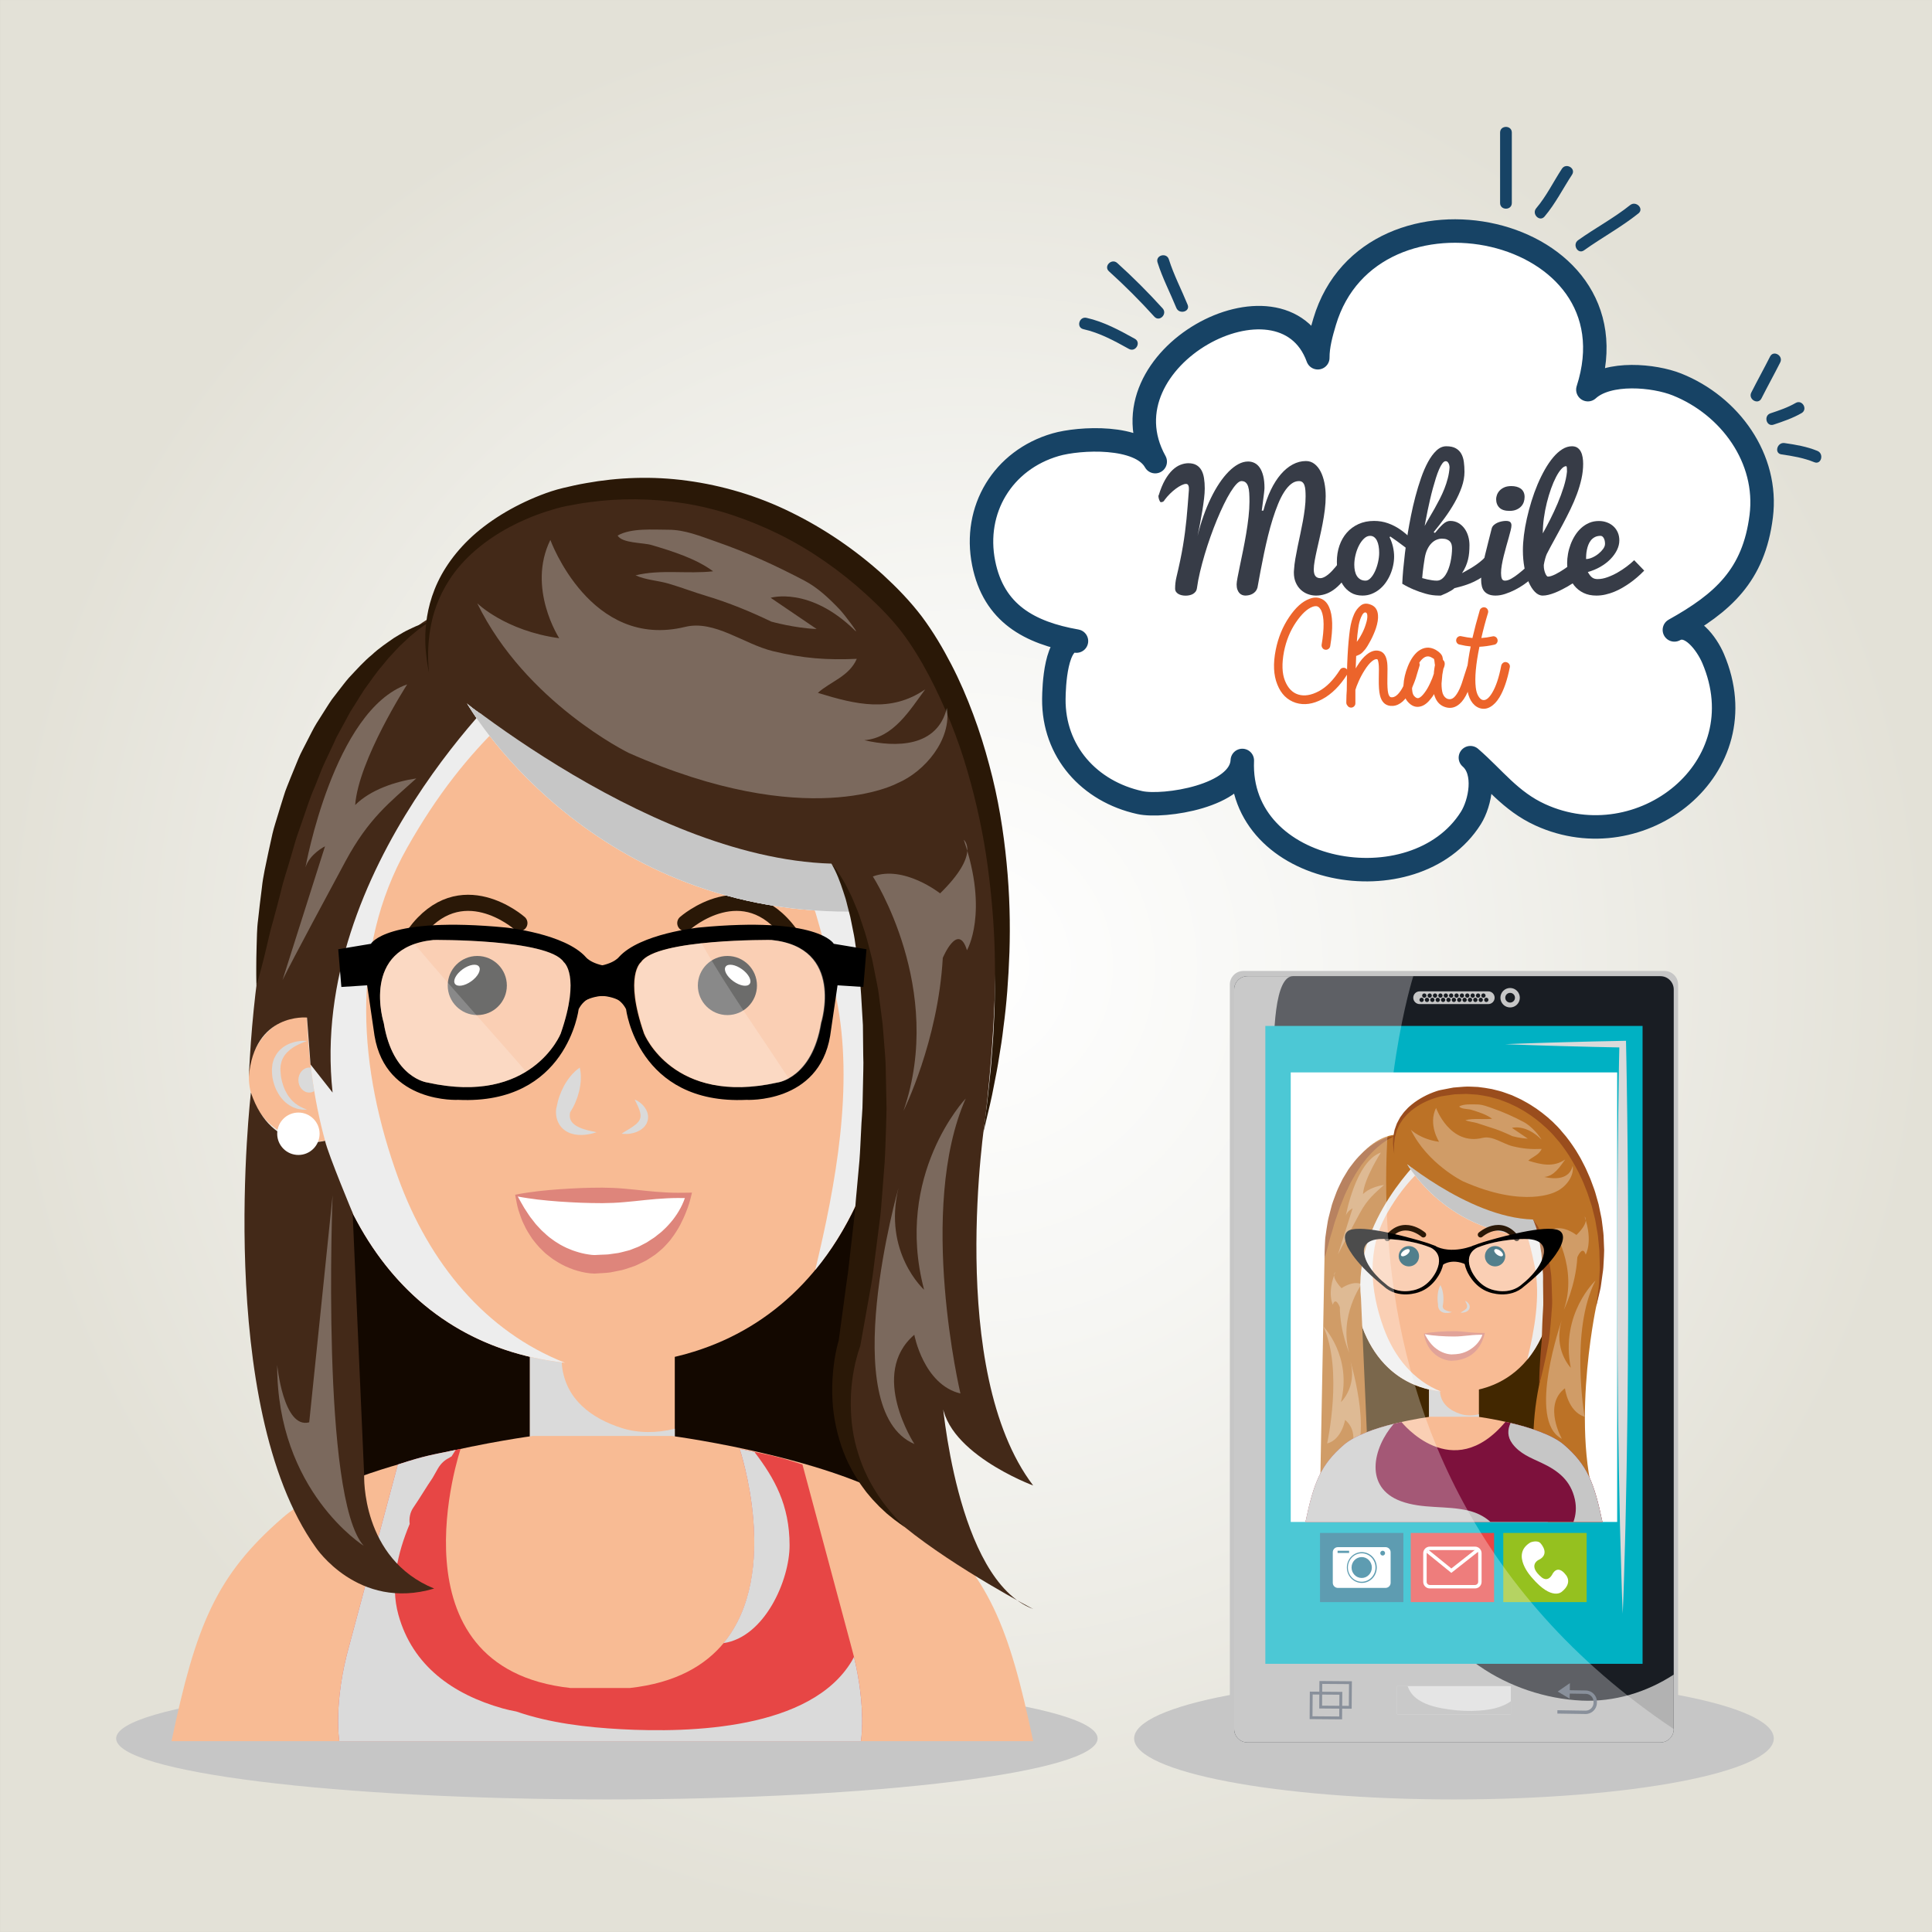 <?xml version="1.0" encoding="utf-8"?>
<!-- Generator: Adobe Illustrator 27.5.0, SVG Export Plug-In . SVG Version: 6.00 Build 0)  -->
<svg version="1.1" id="Capa_1" xmlns="http://www.w3.org/2000/svg" xmlns:xlink="http://www.w3.org/1999/xlink" x="0px" y="0px"
	 viewBox="0 0 425.2 425.2" style="enable-background:new 0 0 425.2 425.2;" xml:space="preserve">
<rect x="0" y="0" width="425.2" height="425.2" fill="#333333" stroke="none"/>
<radialGradient id="SVGID_1_" cx="212.6" cy="212.6" r="212.599" gradientUnits="userSpaceOnUse">
	<stop  offset="0" style="stop-color:#FFFFFF"/>
	<stop  offset="0.391" style="stop-color:#F6F6F3"/>
	<stop  offset="1" style="stop-color:#E3E1D7"/>
</radialGradient>
<rect x="0.002" y="0.001" style="fill:url(#SVGID_1_);" width="425.197" height="425.197"/>
<g>
	<g>
		<path style="fill:#C6C6C6;" d="M241.566,382.606c0,7.41-48.354,13.417-108,13.417c-59.647,0-108-6.007-108-13.417
			c0-7.409,48.353-13.416,108-13.416C193.212,369.19,241.566,375.197,241.566,382.606z"/>
		<path style="fill:#C6C6C6;" d="M390.381,382.606c0,7.41-31.514,13.417-70.388,13.417c-38.875,0-70.389-6.007-70.389-13.417
			c0-7.409,31.514-13.416,70.389-13.416C358.868,369.19,390.381,375.197,390.381,382.606z"/>
	</g>
	<g>
		<g>
			<rect x="76.9" y="242.542" style="fill:#130800;" width="120.778" height="84.392"/>
			<rect x="116.624" y="297.856" style="fill:#F8BB94;" width="31.885" height="18.964"/>
			<path style="fill:#DADADA;" d="M136.814,314.28c-6.687-2.13-12.28-6.315-13.128-13.664c-0.117-1.011,0.002-1.919,0.27-2.76
				h-7.332v18.964h31.885v-2.377C144.597,315.421,140.505,315.456,136.814,314.28z"/>
			<g>
				<path style="fill:#F8BB94;" d="M212.375,237.007c0,7.84-6.58,14.195-14.697,14.195c-8.118,0-14.698-6.355-14.698-14.195
					c0-7.841,6.58-14.196,14.698-14.196C205.795,222.811,212.375,229.166,212.375,237.007z"/>
				<g>
					<path style="fill:#DADADA;" d="M199.574,229.108c0,0,0.355-0.055,0.989-0.035c0.629,0.027,1.546,0.12,2.599,0.517
						c1.043,0.384,2.273,1.119,3.127,2.4c0.213,0.313,0.364,0.673,0.547,1.022c0.133,0.365,0.24,0.747,0.341,1.134l0.123,1.178
						c0.002,0.389-0.03,0.777-0.048,1.166c-0.05,0.731-0.246,1.512-0.462,2.21c-0.21,0.717-0.551,1.38-0.907,1.999
						c-0.73,1.232-1.747,2.202-2.755,2.736c-0.478,0.309-0.999,0.438-1.419,0.586c-0.448,0.089-0.825,0.178-1.145,0.191
						c-0.641,0.014-0.991,0-0.991,0s0.327-0.133,0.899-0.366c0.281-0.108,0.591-0.321,0.955-0.495
						c0.332-0.243,0.73-0.464,1.078-0.809c0.369-0.315,0.713-0.712,1.038-1.149c0.332-0.434,0.605-0.945,0.867-1.48
						c0.259-0.541,0.45-1.134,0.626-1.741c0.168-0.62,0.304-1.216,0.331-1.886l0.07-0.927l-0.063-0.896
						c-0.08-0.279-0.128-0.563-0.192-0.843c-0.115-0.258-0.19-0.533-0.324-0.775c-0.515-0.982-1.356-1.739-2.18-2.285
						c-0.832-0.538-1.627-0.89-2.192-1.116C199.92,229.213,199.574,229.108,199.574,229.108z"/>
				</g>
				<path style="fill:#DADADA;" d="M201.471,237.705c0,1.518-1.066,2.749-2.382,2.749c-1.314,0-2.381-1.231-2.381-2.749
					c0-1.519,1.067-2.749,2.381-2.749C200.404,234.956,201.471,236.186,201.471,237.705z"/>
			</g>
			<g>
				<path style="fill:#F8BB94;" d="M54.767,237.007c0,7.84,6.58,14.195,14.698,14.195c8.117,0,14.697-6.355,14.697-14.195
					c0-7.841-6.58-14.196-14.697-14.196C61.347,222.811,54.767,229.166,54.767,237.007z"/>
				<g>
					<path style="fill:#DADADA;" d="M67.568,229.108c0,0-0.356-0.055-0.989-0.035c-0.628,0.027-1.545,0.12-2.599,0.517
						c-1.042,0.384-2.272,1.119-3.126,2.4c-0.213,0.313-0.364,0.673-0.548,1.022c-0.133,0.365-0.239,0.747-0.341,1.134l-0.123,1.178
						c-0.001,0.389,0.03,0.777,0.048,1.166c0.05,0.731,0.245,1.512,0.462,2.21c0.21,0.717,0.551,1.38,0.907,1.999
						c0.73,1.232,1.747,2.202,2.756,2.736c0.478,0.309,0.997,0.438,1.418,0.586c0.447,0.089,0.825,0.178,1.145,0.191
						c0.641,0.014,0.991,0,0.991,0s-0.327-0.133-0.899-0.366c-0.282-0.108-0.591-0.321-0.956-0.495
						c-0.332-0.243-0.729-0.464-1.078-0.809c-0.368-0.315-0.712-0.712-1.038-1.149c-0.331-0.434-0.604-0.945-0.866-1.48
						c-0.258-0.541-0.45-1.134-0.625-1.741c-0.168-0.62-0.305-1.216-0.331-1.886l-0.071-0.927l0.063-0.896
						c0.079-0.279,0.129-0.563,0.193-0.843c0.115-0.258,0.189-0.533,0.323-0.775c0.515-0.982,1.357-1.739,2.181-2.285
						c0.832-0.538,1.627-0.89,2.192-1.116C67.223,229.213,67.568,229.108,67.568,229.108z"/>
				</g>
				<path style="fill:#DADADA;" d="M65.671,237.705c0,1.518,1.067,2.749,2.382,2.749c1.314,0,2.381-1.231,2.381-2.749
					c0-1.519-1.066-2.749-2.381-2.749C66.738,234.956,65.671,236.186,65.671,237.705z"/>
			</g>
			<path style="fill:#F8BB94;" d="M197.678,218.292c0,48.229-22.627,82.093-65.112,82.093c-42.483,0-65.113-33.864-65.113-82.093
				c0-48.231,23.492-87.326,65.977-87.326S197.678,170.061,197.678,218.292z"/>
			<path style="fill:#EDEDED;" d="M177.589,195.117c2.895,8.041,4.836,16.493,6.492,24.635c3.909,19.238-0.16,40.976-4.658,59.73
				c14.304-17.344,18.256-41.976,18.256-62.691c0-42.735-17.104-78.282-50.558-85.825c-0.825,0.454-18.779,14.688-19.614,15.157
				c0.215-0.121,18.449,12.084,20.249,13.142c6.963,4.088,13.738,8.69,18.778,15.101
				C171.395,180.546,174.904,187.654,177.589,195.117z"/>
			<path style="fill:#EDEDED;" d="M87.646,259.272c-8.645-23.785-10.822-50.024,1.947-72.677
				c13.185-23.39,27.891-34.705,45.7-46.473c-43.563,0-67.84,32.991-67.84,78.17c0,45.024,19.728,77.517,56.913,81.639
				C106.826,293.028,94.446,277.985,87.646,259.272z"/>
			<path style="fill:#F8BB94;" d="M117.263,316.031c0,0-40.441,5.348-54.98,17.93c-14.816,12.82-19.198,23.903-24.536,49.236h94.18
				h1.278h94.18c-5.338-25.333-9.72-36.416-24.536-49.236c-14.538-12.582-54.979-17.93-54.979-17.93H117.263z"/>
			<path style="fill:#E74645;" d="M187.256,362.02l-10.649-39.7c-6.446-2.14-7.993-2.2-13.823-3.448
				c0,0,16.255,48.205-24.204,52.631h-6.015h-0.974h-6.014c-40.458-4.426-24.204-52.631-24.204-52.631
				c-5.83,1.248-7.378,1.309-13.823,3.448L76.9,362.02c-3.627,12.858-2.222,21.178-2.222,21.178h56.913h0.974h56.914
				C189.478,383.197,190.883,374.877,187.256,362.02z"/>
			<path style="fill:#DADADA;" d="M159.216,361.625c9.063-1.295,14.562-13.856,14.557-21.514
				c-0.005-8.891-3.291-14.737-7.741-20.567c-0.948-0.192-1.997-0.404-3.248-0.673C162.783,318.871,171.993,346.241,159.216,361.625
				z"/>
			<path style="fill:#DADADA;" d="M187.477,365.54c-9.031,15.12-35.506,15.852-50.784,15.029c-7.57-0.407-15.691-1.346-23.065-3.896
				c-0.989-0.178-1.997-0.398-3.038-0.692c-10.881-3.077-19.803-9.342-22.914-20.614c-1.808-6.551-0.203-13.495,2.491-19.98
				c-0.154-1.243,0.064-2.517,0.803-3.595c1.478-2.153,2.788-4.409,4.254-6.558c0.377-0.67,0.751-1.333,1.12-1.977
				c0.673-1.178,1.552-1.945,2.514-2.406c0.169-0.129,0.354-0.23,0.536-0.331c0.293-0.478,0.59-0.952,0.891-1.42
				c-4.962,1.036-6.71,1.222-12.734,3.22L76.9,362.02c-3.627,12.858-2.222,21.178-2.222,21.178h114.8c0,0,1.208-7.195-1.534-18.535
				C187.781,364.951,187.647,365.258,187.477,365.54z"/>
			<g>
				<g>
					<path style="fill:#2D2D2C;" d="M111.549,216.895c0,3.594-2.912,6.507-6.506,6.507s-6.507-2.913-6.507-6.507
						c0-3.59,2.913-6.505,6.507-6.505S111.549,213.306,111.549,216.895z"/>
					<path style="fill:#FFFFFF;" d="M105.421,212.733c0.523,0.73-0.232,2.171-1.691,3.22c-1.459,1.049-3.067,1.31-3.59,0.581
						c-0.527-0.73,0.231-2.174,1.69-3.224C103.289,212.265,104.896,212.005,105.421,212.733z"/>
				</g>
				<g>
					<path style="fill:#2D2D2C;" d="M153.582,216.895c0,3.594,2.912,6.507,6.506,6.507c3.595,0,6.507-2.913,6.507-6.507
						c0-3.59-2.913-6.505-6.507-6.505C156.494,210.391,153.582,213.306,153.582,216.895z"/>
					<path style="fill:#FFFFFF;" d="M159.71,212.733c-0.524,0.73,0.232,2.171,1.691,3.22c1.458,1.049,3.066,1.31,3.59,0.581
						c0.526-0.73-0.231-2.174-1.69-3.224C161.842,212.265,160.234,212.005,159.71,212.733z"/>
				</g>
				
					<path style="fill:none;stroke:#2A1807;stroke-width:3.547;stroke-linecap:round;stroke-linejoin:round;stroke-miterlimit:10;" d="
					M150.82,203.155c0,0,12.945-11.458,23.064,2.358"/>
				
					<path style="fill:none;stroke:#2A1807;stroke-width:3.547;stroke-linecap:round;stroke-linejoin:round;stroke-miterlimit:10;" d="
					M114.313,203.155c0,0-12.944-11.458-23.064,2.358"/>
				<g>
					<g>
						<path style="fill:#DADADA;" d="M139.686,242.002c0,0,0.732,0.227,1.568,0.999c0.195,0.206,0.434,0.412,0.614,0.7
							c0.205,0.267,0.39,0.588,0.537,0.955c0.087,0.174,0.113,0.392,0.165,0.595c0.061,0.204,0.073,0.425,0.058,0.656
							c0.031,0.46-0.146,0.917-0.313,1.35c-0.252,0.372-0.49,0.792-0.831,1.023c-0.158,0.136-0.318,0.266-0.479,0.388
							c-0.166,0.103-0.335,0.182-0.502,0.263c-0.66,0.36-1.31,0.458-1.854,0.573c-0.27,0.059-0.53,0.043-0.753,0.055
							c-0.224,0.01-0.421,0.001-0.581-0.003c-0.322-0.014-0.505-0.038-0.505-0.038s0.152-0.118,0.419-0.295
							c0.133-0.086,0.293-0.195,0.479-0.298c0.181-0.116,0.398-0.218,0.612-0.357c0.211-0.146,0.437-0.3,0.682-0.439
							c0.256-0.13,0.461-0.332,0.693-0.501c0.11-0.091,0.237-0.167,0.346-0.258c0.089-0.104,0.181-0.203,0.278-0.296
							c0.226-0.179,0.299-0.406,0.454-0.598c0.066-0.216,0.184-0.414,0.183-0.651c0.059-0.222,0.001-0.482-0.017-0.735
							c-0.057-0.257-0.101-0.523-0.201-0.776c-0.077-0.255-0.196-0.495-0.281-0.73C140.035,242.677,139.686,242.002,139.686,242.002
							z"/>
					</g>
				</g>
				<g>
					<path style="fill:#FFFFFF;" d="M113.602,263.086h37.929c0,0-3.258,15.172-20.742,15.172
						C130.788,278.258,118.341,278.258,113.602,263.086z"/>
					<g>
						<g>
							<path style="fill:#DE857B;" d="M113.602,262.897c1.58-0.327,3.161-0.522,4.741-0.726c1.58-0.18,3.161-0.33,4.741-0.44
								c1.58-0.122,3.16-0.183,4.741-0.261c1.581-0.052,3.161-0.094,4.741-0.09c1.581,0.009,3.161,0.075,4.741,0.216
								c1.581,0.12,3.161,0.313,4.741,0.474c1.581,0.168,3.161,0.297,4.741,0.377c1.58,0.084,3.161,0.074,4.741,0.043l0.762-0.016
								l-0.178,0.738c-0.275,1.138-0.585,2.192-1.008,3.243c-0.388,1.059-0.872,2.083-1.393,3.099c-0.548,1-1.146,1.987-1.857,2.907
								c-0.328,0.483-0.72,0.914-1.115,1.346c-0.396,0.431-0.79,0.871-1.249,1.239c-0.444,0.385-0.89,0.777-1.364,1.128
								l-1.486,0.972c-0.487,0.346-1.042,0.557-1.57,0.827c-0.54,0.238-1.057,0.556-1.623,0.725
								c-1.119,0.365-2.233,0.822-3.396,0.994l-1.733,0.345c-0.579,0.096-1.162,0.106-1.744,0.153l-1.748,0.104
								c-0.725-0.017-1.353-0.088-1.948-0.196c-1.207-0.227-2.378-0.539-3.491-1.007c-0.564-0.213-1.109-0.465-1.64-0.747
								c-0.541-0.261-1.046-0.588-1.549-0.91c-0.516-0.303-0.984-0.675-1.455-1.04c-0.233-0.184-0.474-0.359-0.7-0.551l-0.639-0.621
								c-0.873-0.8-1.607-1.728-2.31-2.651c-0.635-0.98-1.286-1.933-1.738-2.992c-0.54-1.009-0.867-2.105-1.227-3.167
								c-0.335-1.07-0.5-2.19-0.712-3.268l-0.04-0.201L113.602,262.897z M113.952,263.329c0.492,0.855,0.926,1.716,1.431,2.53
								c0.606,0.887,1.114,1.809,1.801,2.605c0.339,0.398,0.607,0.843,0.972,1.21l1.051,1.121c0.753,0.683,1.463,1.399,2.298,1.952
								c0.397,0.301,0.802,0.585,1.232,0.832c0.42,0.26,0.832,0.529,1.283,0.729c0.439,0.22,0.873,0.445,1.336,0.607
								c0.448,0.195,0.901,0.371,1.369,0.507c0.921,0.302,1.868,0.531,2.805,0.663c0.475,0.085,0.934,0.122,1.295,0.131l1.51-0.074
								c0.502-0.031,1.012-0.021,1.509-0.067l1.482-0.208c1.009-0.081,1.938-0.421,2.912-0.64c0.493-0.1,0.926-0.34,1.396-0.502
								c0.455-0.192,0.944-0.325,1.365-0.587l1.322-0.69c0.428-0.252,0.823-0.558,1.253-0.818c0.439-0.252,0.819-0.579,1.211-0.897
								c0.399-0.311,0.813-0.614,1.167-0.981c0.763-0.684,1.454-1.454,2.107-2.265c0.64-0.822,1.225-1.699,1.716-2.63
								c0.489-0.922,0.915-1.927,1.173-2.896l0.584,0.722c-1.581-0.031-3.161-0.041-4.741,0.043c-1.58,0.08-3.161,0.209-4.741,0.377
								c-1.58,0.161-3.161,0.354-4.741,0.474c-1.58,0.142-3.16,0.207-4.741,0.216c-1.581,0.004-3.161-0.038-4.741-0.09
								c-1.58-0.078-3.161-0.139-4.741-0.261c-1.581-0.111-3.161-0.26-4.741-0.44C116.879,263.813,115.416,263.614,113.952,263.329z
								"/>
						</g>
					</g>
				</g>
				<g>
					<g>
						<path style="fill:#DADADA;" d="M127.597,234.956c0.121,0.491,0.177,0.958,0.212,1.415c0.029,0.456,0.034,0.902,0.008,1.336
							c-0.045,0.871-0.178,1.708-0.376,2.519c-0.399,1.622-1.047,3.147-1.952,4.572l0.053-0.16c-0.018-0.005-0.074,0.203-0.096,0.32
							c-0.027,0.14-0.042,0.282-0.049,0.423c-0.005,0.28,0.007,0.555,0.085,0.811c0.139,0.511,0.5,1.002,1.091,1.42
							c0.588,0.411,1.348,0.731,2.158,0.967c0.811,0.255,1.677,0.419,2.565,0.6c-0.857,0.297-1.747,0.485-2.678,0.576
							c-0.928,0.074-1.909,0.041-2.913-0.287c-0.991-0.309-2.046-1.013-2.662-2.096c-0.31-0.53-0.515-1.117-0.608-1.706
							c-0.045-0.295-0.071-0.59-0.073-0.888c0.005-0.319,0.003-0.548,0.088-0.978l0.053-0.161c0.295-1.662,0.847-3.225,1.648-4.691
							c0.401-0.732,0.868-1.439,1.423-2.112c0.274-0.338,0.58-0.663,0.908-0.98C126.819,235.542,127.176,235.237,127.597,234.956z"
							/>
					</g>
				</g>
			</g>
			<path style="fill:#432918;" d="M54.767,237.007c3.718-82.217,39.798-100.984,39.798-100.984l18.698,13.184
				c0,0-45.489,41.583-40.063,91.247l-4.86-6.179l-0.772-10.331C67.568,223.944,55.92,222.811,54.767,237.007z"/>
			<path style="fill:#432918;" d="M95.549,349.612c-16.119-6.558-15.402-24.917-15.402-24.917l-2.538-57.746
				c0,0-5.264-12.593-6.081-15.873c0,0-11.686,3.11-16.306-10.622c0,0-8.049,68.781,14.244,100.07
				C69.465,340.524,78.798,354.592,95.549,349.612z"/>
			<path style="fill:#FFFFFF;" d="M70.338,249.52c0,2.577-2.089,4.667-4.666,4.667c-2.577,0-4.666-2.09-4.666-4.667
				c0-2.577,2.088-4.665,4.666-4.665C68.249,244.855,70.338,246.942,70.338,249.52z"/>
			<g>
				<path style="fill:#EDEDED;" d="M102.78,154.79c0,0,26.115,45.971,84.194,45.842l-3.994-13.404
					C182.98,187.227,114.753,165.971,102.78,154.79z"/>
				<path style="fill:#EDEDED;" d="M102.78,154.79c0,0,26.115,45.971,84.194,45.842l-3.994-13.404
					C182.98,187.227,114.753,165.971,102.78,154.79z"/>
				<path style="fill:#C6C6C6;" d="M102.78,154.79c0,0,26.115,45.971,84.194,45.842l-3.994-13.404
					C182.98,187.227,114.753,165.971,102.78,154.79z"/>
			</g>
			<path style="fill:#432918;" d="M199.089,336.075c11.41,9.234,28.296,18.042,28.296,18.042c-17.068-6.4-20.084-46.78-20.084-46.78
				c-0.456,12.012,20.084,19.597,20.084,19.597c-19.251-25.286-10.519-81.049-10.519-81.049
				c10.156-88.496-17.292-109.862-17.292-109.862s-29.018-37.295-75.677-26.549c0,0-34.303,7.585-29.479,38.591
				c0,0,46.496,40.758,88.563,42.006c0,0,18.49,21.994,3.994,105.498C186.975,295.568,178.423,319.349,199.089,336.075z"/>
			<g>
				<path style="fill:#2A1807;" d="M182.98,190.07c0.764,0.822,1.405,1.768,2.018,2.718c0.584,0.967,1.181,1.942,1.651,2.971
					l0.757,1.529c0.243,0.514,0.443,1.042,0.668,1.564c0.426,1.05,0.903,2.095,1.231,3.178l1.077,3.236
					c0.345,1.085,0.611,2.185,0.904,3.284c0.265,1.103,0.596,2.2,0.807,3.313l0.657,3.34c0.201,1.116,0.48,2.229,0.616,3.352
					l0.439,3.372l0.436,3.378l0.273,3.386c0.162,2.257,0.418,4.522,0.428,6.783l0.137,6.788l0.032,1.698l-0.038,1.693
					c-0.022,1.129-0.051,2.259-0.098,3.388c-0.097,2.257-0.133,4.52-0.281,6.772l-0.518,6.75c-0.179,2.249-0.321,4.505-0.648,6.734
					l-0.861,6.705c-0.313,2.23-0.518,4.479-0.922,6.692l-2.371,13.29l-0.04,0.224l-0.068,0.184c-0.249,0.674-0.51,1.588-0.735,2.411
					c-0.226,0.848-0.426,1.71-0.588,2.581c-0.173,0.87-0.3,1.75-0.414,2.631c-0.108,0.883-0.181,1.77-0.236,2.659
					c-0.042,0.89-0.061,1.78-0.05,2.672c0.029,0.89,0.042,1.783,0.116,2.673c0.073,0.889,0.155,1.781,0.303,2.663
					c0.12,0.888,0.312,1.762,0.5,2.64c0.214,0.871,0.439,1.741,0.722,2.596c0.256,0.863,0.567,1.711,0.893,2.555
					c0.338,0.839,0.695,1.674,1.108,2.485c0.375,0.832,0.863,1.603,1.3,2.408c0.498,0.765,0.936,1.581,1.489,2.318l0.797,1.134
					l0.864,1.088c0.563,0.741,1.196,1.422,1.807,2.133c0.624,0.696,1.3,1.344,1.944,2.036c-0.766-0.542-1.556-1.068-2.297-1.655
					c-0.725-0.604-1.504-1.163-2.178-1.833l-1.047-0.976l-0.99-1.037c-0.681-0.678-1.266-1.439-1.896-2.171
					c-0.56-0.78-1.175-1.533-1.68-2.359c-0.543-0.803-1.032-1.641-1.505-2.493c-0.456-0.857-0.913-1.725-1.293-2.624
					c-0.395-0.895-0.732-1.813-1.056-2.739c-0.299-0.932-0.6-1.869-0.826-2.824c-0.254-0.949-0.44-1.915-0.616-2.883
					c-0.167-0.969-0.306-1.945-0.393-2.926c-0.081-0.982-0.131-1.965-0.152-2.951c-0.009-0.985,0.004-1.971,0.055-2.956
					c0.058-0.985,0.131-1.97,0.254-2.952c0.114-0.983,0.268-1.963,0.457-2.943c0.194-1.003,0.403-1.908,0.756-3.01l-0.108,0.408
					l1.787-13.227c0.365-2.195,0.537-4.409,0.814-6.613l0.756-6.618c0.29-2.203,0.384-4.418,0.616-6.624l0.602-6.624
					c0.176-2.209,0.241-4.42,0.367-6.631c0.069-2.21,0.345-4.422,0.339-6.631l0.145-6.632c0.044-1.107,0.018-2.21-0.016-3.313
					l-0.035-3.313l-0.035-3.317l-0.196-3.302c-0.14-2.202-0.219-4.415-0.475-6.604l-0.323-3.298c-0.1-1.103-0.317-2.18-0.471-3.274
					c-0.18-1.087-0.286-2.195-0.495-3.277l-0.653-3.247c-0.184-1.097-0.538-2.137-0.785-3.219c-0.141-0.534-0.259-1.08-0.419-1.608
					l-0.508-1.579C184.903,194.095,184.124,192.002,182.98,190.07z"/>
			</g>
			<g>
				<g>
					<path style="fill:#2A1807;" d="M216.417,249.229c0,0,0.128-0.993,0.368-2.855c0.12-0.931,0.268-2.079,0.442-3.429
						c0.182-1.35,0.302-2.907,0.503-4.64c0.193-1.734,0.395-3.653,0.527-5.754c0.151-2.098,0.364-4.359,0.452-6.785
						c0.059-1.21,0.119-2.46,0.181-3.746c0.023-1.287,0.045-2.611,0.069-3.969c0.036-1.357,0.043-2.749,0.021-4.174
						c-0.021-1.424,0.002-2.88-0.055-4.366c-0.155-5.945-0.676-12.362-1.577-19.081c-0.915-6.718-2.388-13.715-4.445-20.773
						c-2.031-7.066-4.872-14.132-8.41-20.906c-1.778-3.37-3.786-6.688-6.052-9.673c-2.282-2.962-5.002-5.724-7.869-8.321
						c-5.716-5.215-12.134-9.692-18.937-13.086c-3.405-1.69-6.896-3.122-10.423-4.304c-3.535-1.154-7.112-2.043-10.685-2.602
						c-7.144-1.118-14.224-1.145-20.845-0.235c-1.658,0.212-3.283,0.504-4.88,0.818c-1.524,0.283-3.041,0.751-4.526,1.218
						c-2.967,0.96-5.756,2.162-8.307,3.534c-5.097,2.754-9.226,6.244-12.035,10.016c-2.809,3.779-4.313,7.73-5.009,11.088
						c-0.688,3.371-0.741,6.129-0.695,7.994c0.04,0.934,0.076,1.652,0.126,2.134c0.04,0.483,0.061,0.733,0.061,0.733
						s-0.047-0.246-0.14-0.722c-0.1-0.476-0.215-1.186-0.356-2.119c-0.231-1.862-0.541-4.651-0.117-8.203
						c0.407-3.528,1.586-7.871,4.33-12.143c1.358-2.131,3.072-4.235,5.117-6.204c2.044-1.972,4.438-3.774,7.075-5.41
						c2.645-1.627,5.54-3.08,8.664-4.296c1.563-0.606,3.183-1.154,4.926-1.568c1.665-0.401,3.365-0.78,5.106-1.078
						c6.949-1.259,14.53-1.583,22.232-0.524c7.693,1.038,15.508,3.33,22.813,6.943c7.318,3.584,14.2,8.271,20.325,13.812
						c3.033,2.796,5.932,5.775,8.492,9.147c2.522,3.385,4.6,6.906,6.467,10.51c1.872,3.596,3.451,7.286,4.827,10.986
						c1.39,3.697,2.543,7.421,3.525,11.115c2.008,7.382,3.164,14.688,3.832,21.624c0.686,6.938,0.821,13.525,0.628,19.578
						c-0.213,6.052-0.642,11.581-1.308,16.442c-0.273,2.436-0.628,4.702-0.982,6.793c-0.318,2.093-0.691,4.006-1.039,5.73
						c-0.629,3.461-1.322,6.123-1.751,7.951C216.649,248.254,216.417,249.229,216.417,249.229z"/>
				</g>
			</g>
			<g>
				<path style="fill:#2A1807;" d="M56.441,216.895c0,0-0.009-0.364-0.026-1.047c-0.001-0.681-0.037-1.684-0.016-2.952
					c0.013-1.269,0.011-2.812,0.076-4.573c0.073-1.765,0.036-3.747,0.326-5.922c0.233-2.174,0.51-4.534,0.833-7.035
					c0.257-2.519,0.877-5.088,1.43-7.777c0.294-1.341,0.593-2.704,0.896-4.084c0.32-1.377,0.779-2.739,1.191-4.124
					c0.428-1.381,0.839-2.781,1.29-4.174c0.399-1.409,1.031-2.753,1.549-4.132c0.56-1.365,1.119-2.73,1.676-4.089
					c0.557-1.36,1.306-2.639,1.946-3.945c0.677-1.292,1.288-2.599,2.037-3.821c0.767-1.211,1.524-2.407,2.269-3.583
					c0.384-0.58,0.733-1.172,1.137-1.727c0.418-0.544,0.832-1.083,1.242-1.617c0.837-1.052,1.603-2.114,2.442-3.078
					c1.756-1.876,3.358-3.674,5.098-5.097c1.626-1.521,3.36-2.654,4.827-3.688c0.78-0.466,1.494-0.916,2.174-1.296
					c0.673-0.389,1.348-0.664,1.921-0.952c0.57-0.293,1.114-0.497,1.588-0.664c0.469-0.174,0.863-0.322,1.2-0.409
					c0.658-0.2,1.019-0.259,1.019-0.259s-0.319,0.18-0.882,0.557c-0.288,0.172-0.623,0.425-1.014,0.718
					c-0.391,0.293-0.844,0.611-1.318,1.023c-0.475,0.41-1.026,0.811-1.565,1.336c-0.536,0.529-1.137,1.064-1.762,1.648
					c-0.605,0.611-1.213,1.302-1.868,2c-0.673,0.677-1.3,1.477-1.962,2.294c-1.389,1.567-2.647,3.482-4.061,5.405
					c-0.663,0.999-1.295,2.065-1.966,3.127c-0.335,0.531-0.674,1.067-1.016,1.609c-0.334,0.547-0.617,1.138-0.933,1.711
					c-0.625,1.149-1.26,2.317-1.903,3.5c-0.346,0.575-0.584,1.221-0.878,1.836c-0.289,0.618-0.58,1.24-0.872,1.863
					c-0.567,1.256-1.208,2.484-1.734,3.778c-0.516,1.3-1.033,2.605-1.55,3.91c-1.144,2.565-1.955,5.271-2.878,7.889
					c-0.431,1.319-0.946,2.6-1.337,3.908c-0.382,1.312-0.759,2.608-1.129,3.883c-0.727,2.554-1.596,4.996-2.121,7.37
					c-0.6,2.361-1.196,4.597-1.768,6.666c-0.62,2.051-0.996,4.021-1.426,5.728c-0.391,1.718-0.792,3.208-1.107,4.436
					c-0.307,1.23-0.601,2.189-0.778,2.847C56.544,216.546,56.441,216.895,56.441,216.895z"/>
			</g>
			<path style="opacity:0.3;fill:#FFFFFF;" d="M78.169,177.167c3.38-3.369,8.871-5.176,13.446-5.847
				c-5.802,5.255-10.436,8.707-15.545,18.166c-2.25,4.164-11.844,21.98-13.885,26.189l9.344-29.416c0,0-3.349,1.635-4.3,4.631
				c0,0,6.198-34.614,22.385-40.267C89.614,150.623,78.903,167.238,78.169,177.167z"/>
			<path style="opacity:0.3;fill:#FFFFFF;" d="M192.102,192.901c0,0,15.981,24.678,6.755,51.546c0,0,7.605-15.228,8.635-33.635
				c0,0,3.366-8.041,5.319-1.683c0,0,4.855-8.209-0.704-24.311c0,0,3.788,3.005-5.207,11.796
				C206.9,196.614,198.941,190.319,192.102,192.901z"/>
			<path style="opacity:0.3;fill:#FFFFFF;" d="M188.172,138.769c1.133,1.113-2.271-3.482-3.382-4.646
				c-2.343-2.451-4.819-4.802-7.83-6.381c-6.34-3.329-12.558-6.167-19.345-8.529c-3.454-1.201-6.868-2.636-10.538-2.626
				c-3.36,0.01-8.151-0.431-11.148,1.283c0.984,1.713,5.612,1.533,7.471,2.085c4.498,1.332,9.775,2.978,13.543,5.78
				c-5.655,0.631-11.555-0.47-17.07,0.887c2.21,1.027,4.931,1.134,7.289,1.83c2.758,0.813,5.489,1.865,8.225,2.683
				c4.961,1.48,9.786,3.473,14.375,5.676c0,0,5.173,1.444,9.96,1.622c0,0-3.399-2.298-10.112-6.867
				C169.61,131.564,178.194,128.977,188.172,138.769z"/>
			<path style="opacity:0.3;fill:#FFFFFF;" d="M150.794,137.966c6.451-1.576,12.912,3.785,19.303,5.338
				c6.689,1.623,11.938,1.986,18.466,1.694c-1.673,3.881-5.835,5.011-8.562,7.487c8.314,2.563,16.02,4.455,23.62-0.764
				c-3.325,4.461-6.952,10.677-13.402,11.184c7.028,1.618,16.066,1.571,18.169-7.093c1.099,6.948-4.857,14.02-10.907,16.567
				c0,0-19.716,10.814-59.131-6.682c0,0-22.681-11.104-33.309-32.917c0,0,6.166,6.058,18.033,7.678c0,0-7.16-11.03-1.95-21.629
				C121.126,118.83,129.892,143.071,150.794,137.966z"/>
			<path style="opacity:0.3;fill:#FFFFFF;" d="M197.751,261.408c0,0-13.912,48.989,3.495,56.397c0,0-10.084-15.407-0.023-24.044
				c0,0,2.016,10.956,10.153,12.926c0,0-9.588-40.6,1.163-64.928c0,0-15.858,16.729-9.161,42.087
				C203.378,283.847,194.289,275.69,197.751,261.408z"/>
			<path style="opacity:0.3;fill:#FFFFFF;" d="M73.2,263.086c0,0-2.628,66.68,6.86,77.123c0,0-19.146-12.009-19.055-39.824
				c0,0,1.361,14.186,7.048,12.642L73.2,263.086z"/>
		</g>
		<g>
			<g>
				<path d="M128.941,210.658c-4.631-5.203-17.612-6.524-17.612-6.524c-26.364-2.533-29.694,3.578-29.694,3.578l-7.195,1.2
					l0.687,8.303l5.678-0.366l1.624,11.116c2.498,15.008,18.452,14.094,18.452,14.094c23.934,1.115,26.476-19.97,26.476-19.97
					c2.633-5.079,8.885-1.967,8.885-1.967v-7.301C130.564,212.821,128.941,210.658,128.941,210.658z M123.397,227.489
					c0,0-6.352,15.887-29.342,10.751c0,0-7.607-0.915-9.6-13.118c0,0-5.272-16.628,10.95-18.253c0,0,25.285-0.268,28.666,4.869
					C124.073,211.738,127.855,214.645,123.397,227.489z"/>
				<path d="M183.499,207.712c0,0-3.332-6.111-29.693-3.578c0,0-12.984,1.321-17.616,6.524c0,0-1.618,2.163-7.3,2.163v7.301
					c0,0,6.256-3.112,8.891,1.967c0,0,2.537,21.085,26.468,19.97c0,0,15.954,0.914,18.456-14.094l1.624-11.116l5.682,0.366
					l0.684-8.303L183.499,207.712z M180.678,225.122c-2,12.203-9.603,13.118-9.603,13.118
					c-22.984,5.136-29.339-10.751-29.339-10.751c-4.467-12.845-0.674-15.751-0.674-15.751c3.376-5.138,28.66-4.869,28.66-4.869
					C185.947,208.494,180.678,225.122,180.678,225.122z"/>
			</g>
			<path style="opacity:0.3;fill:#FFFFFF;" d="M123.397,227.489c0,0-6.352,15.887-29.342,10.751c0,0-7.607-0.915-9.6-13.118
				c0,0-5.272-16.628,10.95-18.253c0,0,25.285-0.268,28.666,4.869C124.073,211.738,127.855,214.645,123.397,227.489z"/>
			<path style="opacity:0.3;fill:#FFFFFF;" d="M141.201,211.738c3.381-5.138,28.667-4.869,28.667-4.869
				c16.222,1.625,10.95,18.253,10.95,18.253c-1.992,12.203-9.599,13.118-9.599,13.118c-22.99,5.136-29.342-10.751-29.342-10.751
				C137.418,214.645,141.201,211.738,141.201,211.738z"/>
			<path style="opacity:0.2;fill:#FFFFFF;" d="M91.249,207.781c-11.041,3.853-6.792,17.341-6.792,17.341
				c1.992,12.203,9.6,13.118,9.6,13.118c10.253,2.291,17.18,0.394,21.725-2.404C107.653,226.444,99.246,217.286,91.249,207.781z"/>
			<g>
				<path style="opacity:0.2;fill:#FFFFFF;" d="M154.419,207.609c-5.968,0.649-11.726,1.86-13.218,4.129
					c0,0-3.783,2.906,0.675,15.751c0,0,6.352,15.887,29.342,10.751c0,0,1.008-0.128,2.38-0.865
					C167.156,227.483,160.232,217.878,154.419,207.609z"/>
			</g>
		</g>
	</g>
	<g>
		<path style="fill:#C6C6C6;" d="M369.321,381.634c0,1.648-1.338,2.986-2.989,2.986h-92.68c-1.651,0-2.986-1.338-2.986-2.986
			V216.679c0-1.65,1.334-2.987,2.986-2.987h92.68c1.651,0,2.989,1.337,2.989,2.987V381.634z"/>
		<path style="fill:#191D23;" d="M368.362,380.533c0,1.624-1.315,2.939-2.936,2.939h-90.867c-1.625,0-2.941-1.315-2.941-2.939
			V217.777c0-1.623,1.317-2.938,2.941-2.938h90.867c1.621,0,2.936,1.315,2.936,2.938V380.533z"/>
		<path style="fill:#B2B2B2;" d="M348.098,374.272c-7.931-0.362-16.055-3.094-22.573-7.632
			c-30.859-21.48-39.038-65.406-42.963-100.167c-0.576-5.114-5.829-51.634,2.021-51.634h-10.025c-1.625,0-2.941,1.315-2.941,2.938
			v162.756c0,1.624,1.317,2.939,2.941,2.939h90.867c1.621,0,2.936-1.315,2.936-2.939v-11.984
			C362.385,372.454,355.267,374.601,348.098,374.272z"/>
		<rect x="278.481" y="225.79" style="fill:#00B1C3;" width="83.021" height="140.387"/>
		<path style="fill:#C6C6C6;" d="M328.943,219.582c0,0.773-0.625,1.401-1.402,1.401h-15.098c-0.777,0-1.406-0.628-1.406-1.401l0,0
			c0-0.774,0.628-1.404,1.406-1.404h15.098C328.318,218.178,328.943,218.808,328.943,219.582L328.943,219.582z"/>
		<path style="fill:#C6C6C6;" d="M334.489,219.582c0,1.181-0.958,2.139-2.138,2.139c-1.182,0-2.137-0.958-2.137-2.139
			c0-1.182,0.955-2.141,2.137-2.141C333.531,217.441,334.489,218.4,334.489,219.582z"/>
		<path style="fill:#181C21;" d="M333.419,219.582c0,0.591-0.478,1.068-1.069,1.068c-0.591,0-1.068-0.478-1.068-1.068
			c0-0.592,0.477-1.069,1.068-1.069C332.941,218.513,333.419,218.99,333.419,219.582z"/>
		<g>
			<g>
				<path style="fill:#181C21;" d="M313.939,219.108c0,0.262-0.211,0.474-0.477,0.474c-0.261,0-0.473-0.212-0.473-0.474
					c0-0.261,0.212-0.473,0.473-0.473C313.728,218.636,313.939,218.848,313.939,219.108z"/>
				<path style="fill:#181C21;" d="M315.119,219.108c0,0.262-0.209,0.474-0.472,0.474c-0.26,0-0.474-0.212-0.474-0.474
					c0-0.261,0.214-0.473,0.474-0.473C314.91,218.636,315.119,218.848,315.119,219.108z"/>
				<path style="fill:#181C21;" d="M316.302,219.108c0,0.262-0.209,0.474-0.472,0.474c-0.263,0-0.475-0.212-0.475-0.474
					c0-0.261,0.211-0.473,0.475-0.473C316.093,218.636,316.302,218.848,316.302,219.108z"/>
				<path style="fill:#181C21;" d="M317.489,219.108c0,0.262-0.214,0.474-0.476,0.474c-0.261,0-0.472-0.212-0.472-0.474
					c0-0.261,0.211-0.473,0.472-0.473C317.274,218.636,317.489,218.848,317.489,219.108z"/>
				<path style="fill:#181C21;" d="M318.669,219.108c0,0.262-0.213,0.474-0.472,0.474c-0.263,0-0.473-0.212-0.473-0.474
					c0-0.261,0.21-0.473,0.473-0.473C318.456,218.636,318.669,218.848,318.669,219.108z"/>
				<path style="fill:#181C21;" d="M319.851,219.108c0,0.262-0.209,0.474-0.471,0.474c-0.261,0-0.474-0.212-0.474-0.474
					c0-0.261,0.213-0.473,0.474-0.473C319.642,218.636,319.851,218.848,319.851,219.108z"/>
				<path style="fill:#181C21;" d="M321.035,219.108c0,0.262-0.208,0.474-0.473,0.474c-0.26,0-0.472-0.212-0.472-0.474
					c0-0.261,0.212-0.473,0.472-0.473C320.826,218.636,321.035,218.848,321.035,219.108z"/>
				<path style="fill:#181C21;" d="M322.219,219.108c0,0.262-0.213,0.474-0.473,0.474c-0.262,0-0.47-0.212-0.47-0.474
					c0-0.261,0.208-0.473,0.47-0.473C322.006,218.636,322.219,218.848,322.219,219.108z"/>
				<path style="fill:#181C21;" d="M323.401,219.108c0,0.262-0.209,0.474-0.473,0.474c-0.26,0-0.472-0.212-0.472-0.474
					c0-0.261,0.212-0.473,0.472-0.473C323.192,218.636,323.401,218.848,323.401,219.108z"/>
				<path style="fill:#181C21;" d="M324.585,219.108c0,0.262-0.211,0.474-0.474,0.474c-0.262,0-0.473-0.212-0.473-0.474
					c0-0.261,0.211-0.473,0.473-0.473C324.374,218.636,324.585,218.848,324.585,219.108z"/>
				<path style="fill:#181C21;" d="M325.769,219.108c0,0.262-0.213,0.474-0.474,0.474c-0.262,0-0.472-0.212-0.472-0.474
					c0-0.261,0.21-0.473,0.472-0.473C325.556,218.636,325.769,218.848,325.769,219.108z"/>
				<path style="fill:#181C21;" d="M326.952,219.108c0,0.262-0.214,0.474-0.474,0.474c-0.261,0-0.471-0.212-0.471-0.474
					c0-0.261,0.21-0.473,0.471-0.473C326.737,218.636,326.952,218.848,326.952,219.108z"/>
			</g>
			<g>
				<path style="fill:#181C21;" d="M313.346,220.054c0,0.262-0.213,0.474-0.475,0.474c-0.261,0-0.473-0.212-0.473-0.474
					c0-0.259,0.212-0.472,0.473-0.472C313.133,219.582,313.346,219.795,313.346,220.054z"/>
				<path style="fill:#181C21;" d="M314.53,220.054c0,0.262-0.213,0.474-0.474,0.474c-0.264,0-0.473-0.212-0.473-0.474
					c0-0.259,0.209-0.472,0.473-0.472C314.317,219.582,314.53,219.795,314.53,220.054z"/>
				<path style="fill:#181C21;" d="M315.711,220.054c0,0.262-0.211,0.474-0.472,0.474c-0.263,0-0.472-0.212-0.472-0.474
					c0-0.259,0.21-0.472,0.472-0.472C315.5,219.582,315.711,219.795,315.711,220.054z"/>
				<path style="fill:#181C21;" d="M316.896,220.054c0,0.262-0.211,0.474-0.476,0.474c-0.259,0-0.47-0.212-0.47-0.474
					c0-0.259,0.211-0.472,0.47-0.472C316.684,219.582,316.896,219.795,316.896,220.054z"/>
				<path style="fill:#181C21;" d="M318.078,220.054c0,0.262-0.213,0.474-0.471,0.474c-0.265,0-0.476-0.212-0.476-0.474
					c0-0.259,0.211-0.472,0.476-0.472C317.865,219.582,318.078,219.795,318.078,220.054z"/>
				<path style="fill:#181C21;" d="M319.262,220.054c0,0.262-0.212,0.474-0.475,0.474c-0.262,0-0.472-0.212-0.472-0.474
					c0-0.259,0.21-0.472,0.472-0.472C319.05,219.582,319.262,219.795,319.262,220.054z"/>
				<path style="fill:#181C21;" d="M320.444,220.054c0,0.262-0.212,0.474-0.473,0.474c-0.263,0-0.474-0.212-0.474-0.474
					c0-0.259,0.211-0.472,0.474-0.472C320.232,219.582,320.444,219.795,320.444,220.054z"/>
				<path style="fill:#181C21;" d="M321.625,220.054c0,0.262-0.21,0.474-0.472,0.474c-0.262,0-0.473-0.212-0.473-0.474
					c0-0.259,0.211-0.472,0.473-0.472C321.416,219.582,321.625,219.795,321.625,220.054z"/>
				<path style="fill:#181C21;" d="M322.81,220.054c0,0.262-0.21,0.474-0.473,0.474c-0.262,0-0.473-0.212-0.473-0.474
					c0-0.259,0.21-0.472,0.473-0.472C322.6,219.582,322.81,219.795,322.81,220.054z"/>
				<path style="fill:#181C21;" d="M323.994,220.054c0,0.262-0.21,0.474-0.472,0.474s-0.475-0.212-0.475-0.474
					c0-0.259,0.212-0.472,0.475-0.472S323.994,219.795,323.994,220.054z"/>
				<path style="fill:#181C21;" d="M325.179,220.054c0,0.262-0.214,0.474-0.477,0.474c-0.26,0-0.473-0.212-0.473-0.474
					c0-0.259,0.213-0.472,0.473-0.472C324.965,219.582,325.179,219.795,325.179,220.054z"/>
				<path style="fill:#181C21;" d="M326.359,220.054c0,0.262-0.213,0.474-0.472,0.474c-0.264,0-0.472-0.212-0.472-0.474
					c0-0.259,0.208-0.472,0.472-0.472C326.147,219.582,326.359,219.795,326.359,220.054z"/>
				<path style="fill:#181C21;" d="M327.582,220.054c0,0.262-0.21,0.474-0.475,0.474c-0.258,0-0.471-0.212-0.471-0.474
					c0-0.259,0.213-0.472,0.471-0.472C327.373,219.582,327.582,219.795,327.582,220.054z"/>
			</g>
		</g>
		<g>
			<rect x="307.464" y="371.074" style="fill:#DADADA;" width="25.053" height="6.214"/>
			<path style="fill:#B2B2B2;" d="M331.812,374.865c-1.906,1.08-4.157,1.471-6.32,1.615c-2.167,0.146-4.357,0.051-6.506-0.251
				c-2.307-0.324-4.867-0.83-6.833-2.141c-1.199-0.8-1.957-1.83-2.353-3.015h-2.336v6.214h25.053v-2.885
				C332.298,374.571,332.063,374.728,331.812,374.865z"/>
		</g>
		<g>
			<g>
				<path style="fill:#576170;" d="M349.017,372.044l-5.393-0.085l-0.008,0.743l5.387,0.085c0.956,0.014,1.723,0.804,1.706,1.761
					l-0.004,0.228c-0.01,0.956-0.801,1.724-1.758,1.708l-6.188-0.096l-0.012,0.741l6.188,0.096c1.363,0.023,2.497-1.072,2.516-2.438
					l0.003-0.229C351.475,373.193,350.38,372.065,349.017,372.044z"/>
			</g>
			<polygon style="fill:#576170;" points="345.509,370.423 345.454,373.859 342.823,372.278 			"/>
		</g>
		<g>
			<g>
				<path style="fill:#576170;" d="M295.367,378.401l-7.141-0.057l0.045-6.046l7.145,0.056L295.367,378.401z M288.854,377.721
					l5.89,0.047l0.037-4.788l-5.888-0.047L288.854,377.721z"/>
			</g>
			<g>
				<path style="fill:#576170;" d="M297.479,376.064l-7.142-0.055l0.044-6.045l7.145,0.055L297.479,376.064z M290.968,375.384
					l5.887,0.048l0.04-4.79l-5.891-0.044L290.968,375.384z"/>
			</g>
		</g>
		<path style="fill:#DADADA;" d="M331.283,229.805l1.616-0.066l1.616-0.061c1.076-0.039,2.155-0.076,3.232-0.109l3.233-0.102
			c1.077-0.037,2.155-0.065,3.229-0.092l6.465-0.17l6.462-0.133l0.719-0.015l0.016,0.748l0.079,3.916l0.066,3.917l0.114,7.834
			l0.085,7.835l0.062,7.833l0.041,7.834l0.016,7.834l-0.005,7.833l-0.002,3.916l-0.018,3.918l-0.044,7.832l-0.068,7.836
			l-0.042,3.916l-0.053,3.917l-0.12,7.833l-0.158,7.835l-0.081,3.916l-0.102,3.918c-0.068,2.61-0.133,5.222-0.223,7.834
			c-0.076,2.612-0.173,5.222-0.283,7.833c-0.107-2.611-0.203-5.221-0.279-7.833c-0.089-2.612-0.156-5.224-0.221-7.834l-0.107-3.918
			l-0.079-3.916l-0.156-7.835l-0.119-7.833l-0.055-3.917l-0.04-3.916l-0.069-7.836l-0.044-7.832l-0.018-3.918l-0.007-3.916
			l-0.005-7.833l0.021-7.834l0.038-7.834l0.063-7.833l0.086-7.835l0.111-7.834l0.066-3.917l0.084-3.916l0.729,0.732l-6.462-0.134
			l-6.465-0.167c-1.075-0.029-2.153-0.057-3.229-0.093l-3.233-0.103c-1.077-0.033-2.156-0.07-3.232-0.111l-1.616-0.06
			L331.283,229.805z"/>
		<rect x="284.069" y="236.018" style="fill:#FFFFFF;" width="71.844" height="98.937"/>
		<g>
			<rect x="290.512" y="337.375" style="fill:#1A7290;" width="18.347" height="15.221"/>
			<rect x="310.476" y="337.376" style="fill:#E74645;" width="18.351" height="15.22"/>
			<g>
				<path style="fill:#FFFFFF;" d="M304.928,340.501h-10.484c-0.621,0-1.121,0.501-1.121,1.121v6.727c0,0.619,0.5,1.122,1.121,1.122
					h10.484c0.622,0,1.125-0.503,1.125-1.122v-6.727C306.053,341.002,305.55,340.501,304.928,340.501z M294.378,341.786v-0.497
					h2.539v0.497H294.378z M299.717,348.373c-1.819,0-3.293-1.517-3.293-3.389c0-1.872,1.474-3.39,3.293-3.39
					c1.815,0,3.286,1.518,3.286,3.39C303.003,346.856,301.533,348.373,299.717,348.373z M304.302,342.348
					c-0.29,0-0.526-0.237-0.526-0.53c0-0.29,0.237-0.528,0.526-0.528c0.294,0,0.528,0.238,0.528,0.528
					C304.831,342.11,304.596,342.348,304.302,342.348z"/>
				<path style="fill:#FFFFFF;" d="M299.685,341.856c-1.677,0-3.035,1.4-3.035,3.128c0,1.728,1.358,3.129,3.035,3.129
					c1.681,0,3.041-1.401,3.041-3.129C302.726,343.257,301.366,341.856,299.685,341.856z M299.685,347.286
					c-1.233,0-2.231-1.031-2.231-2.302s0.998-2.3,2.231-2.3c1.234,0,2.235,1.029,2.235,2.3S300.919,347.286,299.685,347.286z"/>
			</g>
			<g>
				<g>
					<path style="fill:#FFFFFF;" d="M324.625,349.586h-9.951c-0.798,0-1.448-0.654-1.448-1.452v-6.297c0-0.798,0.65-1.45,1.448-1.45
						h9.951c0.802,0,1.448,0.652,1.448,1.45v6.297C326.074,348.932,325.427,349.586,324.625,349.586z M314.674,341.143
						c-0.379,0-0.691,0.311-0.691,0.694v6.297c0,0.383,0.313,0.694,0.691,0.694h9.951c0.384,0,0.695-0.311,0.695-0.694v-6.297
						c0-0.383-0.311-0.694-0.695-0.694H314.674z"/>
				</g>
				<g>
					<polygon style="fill:#FFFFFF;" points="319.413,346.163 313.903,341.688 314.379,341.103 319.419,345.193 325.073,340.738 
						325.543,341.331 					"/>
				</g>
			</g>
			<rect x="330.846" y="337.375" style="fill:#95C11F;" width="18.347" height="15.221"/>
			<path style="fill:#FFFFFF;" d="M343.738,350.304c0,0-2.142,2.126-6.585-3.09c0,0-4.833-5.111-0.304-7.764
				c0,0,1.579-0.622,2.246,0.257c0,0,2.213,2.389-0.566,3.65c0,0-2.33,1.207,0.723,3.757c0,0,1.305,1.275,2.372-0.599
				c0,0,1.084-2.465,3.04,0.159C344.663,346.675,346.168,348.351,343.738,350.304z"/>
		</g>
		<g>
			<g>
				<rect x="298.741" y="286.476" style="fill:#422700;" width="41.627" height="29.087"/>
				<rect x="314.5" y="305.539" style="fill:#F8BB94;" width="10.984" height="6.538"/>
				<path style="fill:#DADADA;" d="M321.456,311.202c-2.305-0.736-4.233-2.178-4.525-4.71c-0.04-0.349,0-0.661,0.097-0.953H314.5
					v6.538h10.984v-0.82C324.138,311.594,322.729,311.605,321.456,311.202z"/>
				<g>
					<path style="fill:#F8BB94;" d="M347.497,284.567c0,2.704-2.266,4.892-5.064,4.892c-2.8,0-5.064-2.188-5.064-4.892
						c0-2.7,2.265-4.892,5.064-4.892C345.23,279.676,347.497,281.867,347.497,284.567z"/>
					<g>
						<path style="fill:#DADADA;" d="M343.087,281.847c0,0,0.121-0.021,0.34-0.013c0.215,0.009,0.532,0.041,0.896,0.178
							c0.359,0.132,0.783,0.386,1.077,0.827c0.073,0.107,0.127,0.232,0.189,0.353c0.046,0.124,0.081,0.259,0.118,0.391l0.041,0.405
							c0,0.135-0.008,0.267-0.014,0.403c-0.018,0.252-0.084,0.52-0.159,0.761c-0.073,0.247-0.189,0.476-0.313,0.688
							c-0.254,0.426-0.604,0.76-0.949,0.942c-0.167,0.108-0.346,0.153-0.493,0.204c-0.151,0.03-0.28,0.06-0.393,0.066
							c-0.223,0.004-0.34,0-0.34,0s0.114-0.048,0.309-0.126c0.099-0.039,0.203-0.112,0.329-0.171
							c0.115-0.085,0.251-0.161,0.373-0.279c0.125-0.109,0.248-0.245,0.356-0.396c0.117-0.149,0.209-0.325,0.301-0.51
							c0.087-0.188,0.151-0.391,0.214-0.6c0.059-0.214,0.106-0.419,0.113-0.649l0.023-0.32l-0.02-0.309
							c-0.027-0.097-0.043-0.194-0.067-0.291c-0.038-0.089-0.064-0.184-0.112-0.267c-0.176-0.34-0.467-0.602-0.749-0.787
							c-0.288-0.187-0.559-0.307-0.759-0.387C343.205,281.88,343.087,281.847,343.087,281.847z"/>
					</g>
					<path style="fill:#DADADA;" d="M343.74,284.809c0,0.522-0.365,0.949-0.82,0.949c-0.453,0-0.821-0.427-0.821-0.949
						c0-0.523,0.368-0.946,0.821-0.946C343.375,283.862,343.74,284.285,343.74,284.809z"/>
				</g>
				<g>
					<path style="fill:#F8BB94;" d="M293.178,284.567c0,2.704,2.27,4.892,5.064,4.892c2.802,0,5.065-2.188,5.065-4.892
						c0-2.7-2.264-4.892-5.065-4.892C295.448,279.676,293.178,281.867,293.178,284.567z"/>
					<g>
						<path style="fill:#DADADA;" d="M297.59,281.847c0,0-0.121-0.021-0.341-0.013c-0.218,0.009-0.533,0.041-0.896,0.178
							c-0.358,0.132-0.78,0.386-1.077,0.827c-0.075,0.107-0.127,0.232-0.188,0.353c-0.046,0.124-0.084,0.259-0.119,0.391
							l-0.042,0.405c0,0.135,0.013,0.267,0.016,0.403c0.016,0.252,0.084,0.52,0.159,0.761c0.072,0.247,0.188,0.476,0.313,0.688
							c0.252,0.426,0.602,0.76,0.95,0.942c0.164,0.108,0.344,0.153,0.489,0.204c0.153,0.03,0.281,0.06,0.394,0.066
							c0.22,0.004,0.341,0,0.341,0s-0.112-0.048-0.309-0.126c-0.098-0.039-0.205-0.112-0.33-0.171
							c-0.114-0.085-0.253-0.161-0.372-0.279c-0.128-0.109-0.247-0.245-0.358-0.396c-0.112-0.149-0.209-0.325-0.299-0.51
							c-0.089-0.188-0.153-0.391-0.214-0.6c-0.059-0.214-0.106-0.419-0.116-0.649l-0.023-0.32l0.022-0.309
							c0.026-0.097,0.043-0.194,0.063-0.291c0.042-0.089,0.068-0.184,0.114-0.267c0.176-0.34,0.467-0.602,0.752-0.787
							c0.284-0.187,0.561-0.307,0.754-0.387C297.472,281.88,297.59,281.847,297.59,281.847z"/>
					</g>
					<path style="fill:#DADADA;" d="M296.937,284.809c0,0.522,0.368,0.949,0.821,0.949c0.451,0,0.817-0.427,0.817-0.949
						c0-0.523-0.366-0.946-0.817-0.946C297.305,283.862,296.937,284.285,296.937,284.809z"/>
				</g>
				<path style="fill:#F8BB94;" d="M342.433,278.118c0,16.622-7.799,28.294-22.441,28.294c-14.642,0-22.441-11.672-22.441-28.294
					c0-16.623,8.095-30.098,22.74-30.098C334.931,248.02,342.433,261.495,342.433,278.118z"/>
				<path style="fill:#EDEDED;" d="M335.51,270.131c0.996,2.771,1.666,5.684,2.237,8.49c1.347,6.63-0.055,14.123-1.606,20.588
					c4.929-5.981,6.292-14.469,6.292-21.607c0-14.73-5.895-26.981-17.426-29.581c-0.282,0.156-6.473,5.062-6.759,5.225
					c0.074-0.044,6.358,4.164,6.978,4.528c2.4,1.41,4.737,2.996,6.47,5.204C333.375,265.108,334.582,267.56,335.51,270.131z"/>
				<path style="fill:#EDEDED;" d="M304.509,292.242c-2.979-8.198-3.729-17.24,0.671-25.049c4.543-8.062,9.612-11.961,15.752-16.017
					c-15.016,0-23.382,11.372-23.382,26.941c0,15.517,6.798,26.717,19.615,28.137C311.119,303.876,306.853,298.691,304.509,292.242z
					"/>
				<g>
					<g>
						<path style="fill:#DADADA;" d="M322.447,286.289c0,0,0.249,0.082,0.538,0.347c0.128,0.144,0.302,0.311,0.397,0.569
							c0.038,0.13,0.095,0.271,0.078,0.431c0.007,0.158-0.051,0.315-0.107,0.465c-0.164,0.271-0.392,0.48-0.625,0.576
							c-0.225,0.13-0.457,0.144-0.639,0.196c-0.186,0.036-0.352,0.013-0.46,0.02c-0.11-0.002-0.174-0.012-0.174-0.012
							s0.214-0.154,0.521-0.325c0.147-0.094,0.324-0.199,0.474-0.326c0.089-0.052,0.151-0.127,0.215-0.191
							c0.081-0.06,0.104-0.141,0.156-0.207c0.07-0.141,0.083-0.299,0.059-0.479c-0.03-0.177-0.092-0.367-0.165-0.521
							C322.57,286.519,322.447,286.289,322.447,286.289z"/>
					</g>
				</g>
				<g>
					<path style="fill:#FFFFFF;" d="M313.455,293.557h13.073c0,0-1.123,5.229-7.147,5.229
						C319.38,298.785,315.089,298.785,313.455,293.557z"/>
					<g>
						<g>
							<path style="fill:#E1A399;" d="M313.455,293.491c1.089-0.21,2.179-0.325,3.268-0.402c1.09-0.077,2.179-0.118,3.269-0.118
								c1.089-0.007,2.179,0.13,3.269,0.23c1.089,0.127,2.179,0.178,3.268,0.149l0.264-0.007l-0.063,0.256
								c-0.188,0.77-0.456,1.488-0.826,2.187c-0.374,0.689-0.852,1.349-1.456,1.892c-0.297,0.279-0.634,0.508-0.983,0.723
								c-0.35,0.207-0.725,0.378-1.102,0.531c-0.386,0.123-0.77,0.282-1.169,0.343c-0.397,0.087-0.796,0.17-1.198,0.172
								l-0.602,0.034c-0.25-0.005-0.465-0.027-0.671-0.063c-0.416-0.081-0.817-0.194-1.202-0.351
								c-0.389-0.145-0.757-0.34-1.101-0.568c-0.343-0.226-0.679-0.468-0.962-0.762c-0.3-0.276-0.555-0.594-0.795-0.915
								c-0.218-0.338-0.434-0.671-0.594-1.033c-0.365-0.699-0.543-1.467-0.675-2.214l-0.012-0.07L313.455,293.491z M313.573,293.637
								c0.171,0.295,0.314,0.597,0.493,0.877c0.214,0.303,0.385,0.623,0.618,0.9c0.207,0.294,0.459,0.548,0.702,0.8
								c0.262,0.234,0.505,0.482,0.794,0.672c0.55,0.411,1.163,0.711,1.797,0.926c0.316,0.109,0.645,0.182,0.968,0.225
								c0.163,0.03,0.322,0.045,0.446,0.05l0.521-0.027c0.35-0.006,0.691-0.038,1.031-0.094c0.349-0.026,0.669-0.142,1.004-0.22
								c0.323-0.106,0.645-0.227,0.95-0.379c0.307-0.151,0.605-0.32,0.887-0.52c0.288-0.19,0.56-0.411,0.819-0.648
								c0.263-0.236,0.503-0.5,0.725-0.782c0.435-0.564,0.811-1.221,0.998-1.903l0.201,0.249c-1.089-0.029-2.179,0.022-3.268,0.149
								c-1.09,0.101-2.179,0.237-3.269,0.23c-1.09,0-2.179-0.04-3.269-0.118C315.673,293.949,314.623,293.832,313.573,293.637z"/>
						</g>
					</g>
				</g>
				<path style="fill:#F8BB94;" d="M314.716,311.804c0,0-13.938,1.844-18.947,6.179c-5.108,4.421-6.616,8.24-8.456,16.972h32.458
					h0.44h32.458c-1.838-8.731-3.349-12.551-8.452-16.972c-5.013-4.335-18.95-6.179-18.95-6.179H314.716z"/>
				<g>
					<g>
						<path style="fill:#DADADA;" d="M317.004,282.831c0.381,0.701,0.537,1.403,0.622,2.106c0.03,0.175,0.029,0.352,0.04,0.527
							c0.009,0.176,0.021,0.352,0.009,0.528c-0.001,0.352-0.038,0.704-0.085,1.056l-0.02,0.15c-0.006,0.001-0.027,0.068-0.034,0.11
							c-0.012,0.048-0.015,0.097-0.02,0.146c-0.001,0.096,0.003,0.192,0.033,0.279c0.051,0.173,0.167,0.353,0.378,0.488
							c0.201,0.141,0.462,0.256,0.742,0.333c0.28,0.087,0.577,0.142,0.883,0.209c-0.296,0.092-0.602,0.168-0.923,0.196
							c-0.318,0.018-0.659,0.018-1.002-0.103c-0.337-0.107-0.709-0.342-0.915-0.719c-0.109-0.183-0.17-0.385-0.208-0.587
							c-0.014-0.101-0.027-0.203-0.026-0.305c-0.001-0.109,0.001-0.191,0.028-0.337l-0.02,0.149
							c-0.052-0.352-0.095-0.703-0.102-1.055c-0.015-0.176-0.006-0.352,0-0.528c0.008-0.176,0.005-0.352,0.032-0.528
							C316.491,284.243,316.635,283.538,317.004,282.831z"/>
					</g>
				</g>
				<path style="fill:#BC7226;" d="M300.814,315.03l-1.283-29.272c-1.871-17.118,13.807-31.449,13.807-31.449l-6.444-4.545
					c0,0-12.436,0.285-15.395,27.176l-0.98,51.818L300.814,315.03z"/>
				<g>
					<path style="fill:#EDEDED;" d="M309.723,256.231c0,0,9.002,15.845,29.022,15.802l-1.377-4.622
						C337.369,267.411,313.852,260.084,309.723,256.231z"/>
					<path style="fill:#EDEDED;" d="M309.723,256.231c0,0,9.002,15.845,29.022,15.802l-1.377-4.622
						C337.369,267.411,313.852,260.084,309.723,256.231z"/>
					<path style="fill:#C6C6C6;" d="M309.723,256.231c0,0,9.002,15.845,29.022,15.802l-1.377-4.622
						C337.369,267.411,313.852,260.084,309.723,256.231z"/>
				</g>
				<path style="fill:#BC7226;" d="M338.746,304.751c5.891-28.608-1.377-36.358-1.377-36.358
					c-14.501-0.433-30.524-14.479-30.524-14.479c-1.664-10.687,10.16-13.302,10.16-13.302c16.079-3.704,26.083,9.151,26.083,9.151
					s13.605,14.104,8.183,37.863c0,0-6.386,29.992,1.398,47.327h-12.013C340.656,334.954,335.005,322.905,338.746,304.751z"/>
				<g>
					<path style="fill:#9A4D1D;" d="M337.369,268.393c0,0,0.097,0.108,0.279,0.31c0.162,0.216,0.393,0.544,0.68,0.982
						c0.296,0.436,0.523,1.009,0.839,1.66c0.141,0.33,0.343,0.671,0.46,1.054c0.119,0.384,0.244,0.788,0.374,1.208
						c0.13,0.424,0.264,0.866,0.403,1.323c0.067,0.23,0.135,0.464,0.204,0.702c0.042,0.241,0.084,0.486,0.127,0.734
						c0.167,0.994,0.354,2.045,0.507,3.139c0.206,1.093,0.211,2.225,0.257,3.379c0.036,1.153,0.071,2.325,0.107,3.497
						c0.012,1.171-0.146,2.331-0.209,3.478c-0.074,1.146-0.205,2.27-0.301,3.359c-0.055,0.544-0.095,1.08-0.16,1.601
						c-0.071,0.52-0.187,1.023-0.274,1.516c-0.181,0.984-0.375,1.911-0.558,2.765c-0.714,3.419-1.359,5.65-1.359,5.65
						c0.001,0-0.004-2.348,0.243-5.798c0.058-0.863,0.124-1.797,0.219-2.78c0.038-0.492,0.103-0.996,0.122-1.514
						c0.002-0.52,0.032-1.047,0.046-1.585c0.044-1.074,0.058-2.185,0.13-3.31c0.04-1.125,0.171-2.27,0.14-3.409
						c-0.012-1.14-0.025-2.279-0.037-3.401c-0.037-1.12,0.068-2.237-0.082-3.289c-0.103-1.058-0.165-2.087-0.232-3.066
						c-0.018-0.245-0.035-0.486-0.052-0.724c-0.04-0.232-0.081-0.461-0.12-0.685c-0.073-0.453-0.143-0.891-0.211-1.311
						c-0.133-0.845-0.236-1.628-0.449-2.284c-0.198-0.658-0.295-1.283-0.483-1.736c-0.18-0.471-0.321-0.841-0.417-1.093
						C337.436,268.522,337.369,268.393,337.369,268.393z"/>
				</g>
				<g>
					<g>
						<path style="fill:#9A4D1D;" d="M306.844,253.914c-0.128-0.988-0.329-1.957-0.245-2.977c0.012-0.252,0.004-0.509,0.034-0.76
							l0.142-0.746l0.144-0.749c0.074-0.243,0.169-0.48,0.253-0.72l0.262-0.722c0.107-0.232,0.239-0.452,0.358-0.679l0.37-0.677
							l0.456-0.621c0.289-0.43,0.637-0.808,0.997-1.177c0.338-0.393,0.745-0.708,1.136-1.043c0.799-0.648,1.667-1.204,2.573-1.686
							c0.904-0.488,1.851-0.886,2.832-1.215c0.261-0.083,0.462-0.152,0.795-0.225l0.731-0.142l1.461-0.284
							c0.245-0.044,0.483-0.1,0.733-0.136l0.774-0.064l1.554-0.122c1.038-0.086,2.053,0.037,3.082,0.056
							c1.016,0.123,2.039,0.26,3.045,0.461c0.989,0.27,2.011,0.45,2.966,0.833c0.483,0.174,0.973,0.335,1.451,0.522l1.399,0.644
							c0.473,0.202,0.92,0.453,1.366,0.705c0.443,0.257,0.908,0.481,1.332,0.767l1.289,0.837l1.238,0.908
							c0.81,0.624,1.6,1.279,2.342,1.987c0.747,0.719,1.446,1.422,2.133,2.279l-0.067-0.077c0.62,0.69,1.148,1.343,1.653,2.051
							c0.522,0.688,0.976,1.417,1.452,2.131c0.428,0.743,0.9,1.461,1.278,2.23c0.382,0.766,0.804,1.512,1.128,2.304
							c0.335,0.786,0.716,1.553,0.988,2.364c0.28,0.807,0.621,1.592,0.849,2.415l0.696,2.461l0.519,2.502
							c0.203,0.828,0.245,1.684,0.374,2.523c0.106,0.843,0.219,1.685,0.227,2.536l0.102,2.541c-0.009,0.847-0.065,1.693-0.108,2.537
							c-0.04,0.844-0.077,1.686-0.221,2.521l-0.348,2.503c-0.086,0.837-0.339,1.648-0.511,2.469l-0.589,2.445l0.323-2.493
							c0.087-0.831,0.285-1.645,0.299-2.483l0.144-2.494c0.076-0.828,0.045-1.66,0.018-2.49l-0.064-2.483l-0.243-2.469
							c-0.053-0.825-0.214-1.635-0.36-2.447c-0.16-0.809-0.232-1.633-0.464-2.425l-0.601-2.393l-0.766-2.341
							c-0.238-0.786-0.588-1.532-0.875-2.299c-0.279-0.771-0.665-1.497-1.004-2.242c-0.329-0.751-0.752-1.454-1.135-2.176
							c-0.382-0.723-0.841-1.4-1.25-2.107c-0.459-0.673-0.895-1.364-1.392-2.005c-0.47-0.653-1.007-1.295-1.508-1.847l-0.04-0.045
							l-0.026-0.033c-0.56-0.688-1.264-1.395-1.953-2.043c-0.702-0.653-1.427-1.284-2.186-1.873l-1.154-0.862l-1.201-0.794
							c-0.396-0.273-0.829-0.482-1.241-0.728c-0.415-0.24-0.831-0.479-1.271-0.669l-1.299-0.612l-1.339-0.514
							c-0.881-0.383-1.824-0.566-2.74-0.845c-0.931-0.209-1.879-0.359-2.824-0.5l-1.434-0.094c-0.478-0.027-0.96-0.093-1.428-0.05
							l-1.418,0.05l-0.711,0.023c-0.242,0.023-0.49,0.07-0.734,0.104l-1.472,0.223l-0.736,0.111
							c-0.153,0.025-0.429,0.096-0.642,0.157c-0.912,0.26-1.825,0.573-2.692,0.982c-0.871,0.4-1.71,0.872-2.485,1.431
							c-0.377,0.292-0.783,0.555-1.121,0.892c-0.36,0.314-0.713,0.639-1.009,1.015l-0.472,0.543l-0.391,0.602
							c-0.128,0.203-0.27,0.399-0.388,0.608l-0.298,0.656c-0.098,0.221-0.206,0.438-0.296,0.663l-0.192,0.7l-0.194,0.704
							c-0.048,0.237-0.058,0.48-0.09,0.721C306.732,251.917,306.821,252.924,306.844,253.914z"/>
					</g>
				</g>
				<g>
					<path style="fill:#9A4D1D;" d="M291.5,276.94c0,0-0.004-0.516,0.019-1.415c0.018-0.448,0.04-0.993,0.065-1.617
						c0.04-0.624,0.04-1.326,0.177-2.093c0.107-0.768,0.223-1.603,0.375-2.484c0.117-0.891,0.377-1.792,0.618-2.736
						c0.124-0.471,0.249-0.95,0.376-1.436c0.148-0.479,0.326-0.958,0.505-1.439c0.179-0.481,0.359-0.967,0.54-1.455
						c0.182-0.487,0.431-0.952,0.645-1.431l0.695-1.408c0.271-0.449,0.541-0.897,0.808-1.341c0.495-0.911,1.174-1.692,1.766-2.481
						c0.625-0.767,1.298-1.458,1.966-2.07c0.345-0.295,0.68-0.583,1.004-0.861c0.338-0.261,0.69-0.483,1.013-0.71
						c0.642-0.459,1.304-0.778,1.875-1.056c0.294-0.126,0.568-0.243,0.823-0.352c0.263-0.084,0.504-0.162,0.723-0.232
						c0.881-0.251,1.4-0.274,1.4-0.274s-0.122,0.043-0.338,0.147c-0.219,0.093-0.525,0.272-0.909,0.486
						c-0.384,0.219-0.826,0.519-1.32,0.873c-0.255,0.162-0.492,0.392-0.757,0.601c-0.265,0.212-0.544,0.43-0.806,0.697
						c-0.267,0.259-0.557,0.511-0.831,0.801c-0.27,0.294-0.548,0.597-0.835,0.909c-0.3,0.296-0.541,0.667-0.818,1.012
						c-0.257,0.364-0.582,0.679-0.819,1.08c-0.514,0.77-1.053,1.55-1.515,2.408c-0.241,0.42-0.484,0.845-0.729,1.271l-0.627,1.344
						c-0.211,0.448-0.458,0.878-0.64,1.338c-0.183,0.461-0.365,0.919-0.545,1.375c-0.185,0.455-0.368,0.905-0.549,1.351
						c-0.153,0.458-0.305,0.909-0.454,1.354c-0.275,0.895-0.646,1.738-0.847,2.573c-0.226,0.83-0.467,1.611-0.689,2.337
						c-0.236,0.719-0.381,1.415-0.544,2.016c-0.162,0.604-0.303,1.13-0.419,1.563C291.657,276.448,291.5,276.94,291.5,276.94z"/>
				</g>
				<path style="opacity:0.3;fill:#FFFFFF;" d="M299.967,262.8c1.167-1.161,3.061-1.783,4.634-2.015
					c-1.997,1.813-3.595,3.001-5.356,6.261c-0.775,1.435-4.083,7.575-4.787,9.027l3.221-10.139c0,0-1.152,0.563-1.48,1.595
					c0,0,2.135-11.93,7.712-13.878C303.911,253.651,300.219,259.378,299.967,262.8z"/>
				<path style="opacity:0.3;fill:#FFFFFF;" d="M341.845,270.52c0,0,5.503,8.504,2.326,17.766c0,0,2.623-5.249,2.975-11.594
					c0,0,1.161-2.771,1.835-0.579c0,0,1.673-2.828-0.241-8.377c0,0,1.305,1.034-1.796,4.063
					C346.942,271.799,344.199,269.629,341.845,270.52z"/>
				<path style="opacity:0.3;fill:#FFFFFF;" d="M339.156,250.711c0.392,0.383-0.779-1.202-1.166-1.602
					c-0.807-0.847-1.661-1.654-2.696-2.2c-2.186-1.146-4.33-2.125-6.669-2.939c-1.19-0.415-2.37-0.908-3.634-0.905
					c-1.156,0.003-2.807-0.148-3.841,0.441c0.338,0.591,1.933,0.53,2.575,0.72c1.548,0.458,3.368,1.026,4.666,1.99
					c-1.947,0.221-3.983-0.159-5.883,0.307c0.763,0.355,1.702,0.392,2.512,0.632c0.95,0.28,1.897,0.643,2.835,0.924
					c1.712,0.51,3.376,1.196,4.957,1.956c0,0,1.785,0.499,3.432,0.559c0,0-1.172-0.792-3.485-2.366
					C332.758,248.227,335.717,247.336,339.156,250.711z"/>
				<path style="opacity:0.3;fill:#FFFFFF;" d="M326.275,250.433c2.223-0.544,4.447,1.307,6.652,1.84
					c2.307,0.56,4.114,0.684,6.363,0.584c-0.576,1.338-2.011,1.727-2.946,2.581c2.862,0.884,5.518,1.535,8.14-0.263
					c-1.149,1.536-2.398,3.679-4.621,3.853c2.421,0.559,5.536,0.542,6.261-2.444c0.378,2.395-1.674,4.831-3.76,5.711
					c0,0-6.794,3.728-20.379-2.303c0,0-7.815-3.827-11.478-11.346c0,0,2.123,2.088,6.214,2.646c0,0-2.468-3.801-0.672-7.455
					C316.049,243.837,319.069,252.194,326.275,250.433z"/>
				<path style="opacity:0.3;fill:#FFFFFF;" d="M343.74,290.489c0,0-7.832,22.24,0,26.162c0,0-4.22-7.409,0.677-11.112
					c0,0,0.619,5.122,4.324,6.265c0,0-3.27-19.037,2.396-29.972c0,0-7.809,7.277-5.439,19.187
					C345.697,301.019,341.731,296.99,343.74,290.489z"/>
				<path style="opacity:0.3;fill:#FFFFFF;" d="M299.665,282.622c0,0-5.064,7.057-2.718,15.112c0,0-2.03-4.598-2.074-10.044
					c0,0-0.883-2.42-1.55-0.571c0,0-1.315-2.49,0.553-7.162c0,0-1.159,0.832,1.371,3.554
					C295.246,283.511,297.682,281.763,299.665,282.622z"/>
				<path style="opacity:0.3;fill:#FFFFFF;" d="M297.224,299.64c0,0,5.804,19.359-1.064,22.398c0,0,3.913-6.173-0.125-9.539
					c0,0-0.74,4.357-3.957,5.186c0,0,3.572-16.165-0.833-25.756c0,0,6.39,6.547,3.877,16.646
					C295.122,308.575,298.683,305.288,297.224,299.64z"/>
				<path style="fill:#7D113C;" d="M331.332,312.914c4.406,0.975,10.06,2.626,12.884,5.068c5.103,4.421,6.614,8.24,8.452,16.972
					h-32.458h-0.44h-32.458c1.84-8.731,3.349-12.551,8.456-16.972c2.781-2.403,8.306-4.042,12.676-5.024
					C308.445,312.958,319.554,326.96,331.332,312.914z"/>
				<path style="fill:#C6C6C6;" d="M332.857,317.747c1.646,2.194,3.999,3.076,6.39,4.194c3.713,1.738,6.457,3.908,7.359,8.083
					c0.382,1.782,0.222,3.424-0.323,4.93h6.386c-1.838-8.731-3.349-12.551-8.452-16.972c-2.592-2.241-7.564-3.813-11.768-4.813
					C331.775,314.609,331.69,316.194,332.857,317.747z"/>
				<path style="fill:#C6C6C6;" d="M323.131,332.448c-4.896-1.15-10.01-0.296-14.811-2.061c-8.161-2.998-6.193-11.711-1.582-17.023
					c-4.021,1.003-8.542,2.519-10.97,4.618c-5.108,4.421-6.616,8.24-8.456,16.972h40.715
					C326.673,333.699,324.902,332.865,323.131,332.448z"/>
				<g>
					<path style="fill:#09485B;" d="M312.312,276.473c0,1.238-1.005,2.242-2.243,2.242c-1.24,0-2.246-1.004-2.246-2.242
						c0-1.238,1.006-2.242,2.246-2.242C311.307,274.23,312.312,275.234,312.312,276.473z"/>
					<path style="fill:#FFFFFF;" d="M310.198,275.038c0.18,0.252-0.078,0.748-0.583,1.11c-0.503,0.36-1.058,0.451-1.236,0.2
						c-0.182-0.252,0.08-0.749,0.58-1.11C309.464,274.877,310.017,274.787,310.198,275.038z"/>
				</g>
				<g>
					<path style="fill:#09485B;" d="M326.799,276.473c0,1.238,1,2.242,2.242,2.242c1.237,0,2.243-1.004,2.243-2.242
						c0-1.238-1.006-2.242-2.243-2.242C327.799,274.23,326.799,275.234,326.799,276.473z"/>
					<path style="fill:#FFFFFF;" d="M328.911,275.038c-0.184,0.252,0.079,0.748,0.583,1.11c0.501,0.36,1.057,0.451,1.236,0.2
						c0.183-0.252-0.082-0.749-0.583-1.11C329.644,274.877,329.089,274.787,328.911,275.038z"/>
				</g>
				
					<path style="fill:none;stroke:#2A1807;stroke-width:1.223;stroke-linecap:round;stroke-linejoin:round;stroke-miterlimit:10;" d="
					M325.843,271.737c0,0,4.465-3.949,7.952,0.814"/>
				
					<path style="fill:none;stroke:#2A1807;stroke-width:1.223;stroke-linecap:round;stroke-linejoin:round;stroke-miterlimit:10;" d="
					M313.262,271.737c0,0-4.461-3.949-7.947,0.814"/>
			</g>
			<g>
				<path d="M342.368,270.572c-3.702-0.814-13.856,2.171-15.857,2.773c-0.707,0.213-1.417,0.458-2.112,0.738
					c0,0-3.414,1.306-1.604,5.522c0,0,1.404,3.613,4.932,4.785c0,0,4.503,1.739,7.815-1.371c0,0,0.159-0.121,0.423-0.341
					c6.649-5.455,7.691-8.867,7.691-8.867C344.879,270.772,342.368,270.572,342.368,270.572z M339.754,275.901
					c-0.538,3.486-4.65,6.615-4.65,6.615c-2.948,2.771-6.961,1.222-6.961,1.222c-3.141-1.043-4.391-4.261-4.391-4.261
					c-1.607-3.756,1.432-4.916,1.432-4.916c4.826-1.955,10.368-1.878,10.368-1.878C340.646,272.606,339.754,275.901,339.754,275.901
					z"/>
				<path d="M296.33,273.813c0,0,1.04,3.412,7.694,8.867c0.26,0.22,0.415,0.341,0.415,0.341c3.314,3.11,7.821,1.371,7.821,1.371
					c3.525-1.172,4.927-4.785,4.927-4.785c1.81-4.217-1.604-5.522-1.604-5.522c-0.696-0.28-1.403-0.525-2.111-0.738
					c-2-0.603-12.155-3.587-15.856-2.773C297.616,270.572,295.103,270.772,296.33,273.813z M304.431,272.684
					c0,0,5.543-0.077,10.372,1.878c0,0,3.036,1.16,1.43,4.916c0,0-1.254,3.218-4.393,4.261c0,0-4.013,1.549-6.962-1.222
					c0,0-4.111-3.129-4.649-6.615C300.228,275.901,299.338,272.606,304.431,272.684z"/>
				<path d="M324.398,274.084c0,0-4.932,2.182-8.815,0l1.338,2.611l0.153,2.009c0,0,2.105-2.109,5.786-0.302l-0.015-2.008
					L324.398,274.084z"/>
				<path style="opacity:0.3;fill:#FFFFFF;" d="M304.443,272.667c0,0,5.544-0.08,10.368,1.877c0,0,3.04,1.162,1.432,4.916
					c0,0-1.25,3.218-4.389,4.264c0,0-4.015,1.548-6.964-1.225c0,0-4.109-3.128-4.65-6.612
					C300.24,275.887,299.348,272.587,304.443,272.667z"/>
				<path style="opacity:0.3;fill:#FFFFFF;" d="M339.754,275.901c-0.538,3.486-4.65,6.615-4.65,6.615
					c-2.948,2.771-6.961,1.222-6.961,1.222c-3.141-1.043-4.391-4.261-4.391-4.261c-1.607-3.756,1.432-4.916,1.432-4.916
					c4.826-1.955,10.368-1.878,10.368-1.878C340.646,272.606,339.754,275.901,339.754,275.901z"/>
			</g>
		</g>
		<path style="opacity:0.3;fill:#FFFFFF;" d="M368.362,380.533c0,1.624-1.315,2.939-2.936,2.939h-90.867
			c-1.625,0-2.941-1.315-2.941-2.939V217.777c0-1.623,1.317-2.938,2.941-2.938h36.479
			C311.038,214.839,277.767,319.868,368.362,380.533z"/>
	</g>
	<g>
		<path style="fill:#FFFFFF;stroke:#174365;stroke-width:5.167;stroke-linejoin:round;stroke-miterlimit:10;" d="M377.015,144.899
			c-1.348-3.152-5.005-8.221-8.511-6.266c10.644-5.941,17.475-11.988,19.11-25.005c1.6-12.698-6.883-24.355-18.547-29.014
			c-5.018-2.003-15.102-2.958-19.602,1.143c11.753-36.492-47.781-49.006-57.938-14.942c-0.742,2.483-1.526,5.298-1.501,7.919
			c-7.753-21.426-48.405,0.066-35.782,22.864c-3.306-5.97-16.736-5.234-21.936-3.722c-11.622,3.385-18.169,14.28-15.823,26.056
			c2.21,11.094,10.136,15.345,20.424,17.159c-4.621-0.811-4.958,10.228-4.977,12.762c-0.097,11.533,7.77,20.331,18.942,22.786
			c5.222,1.146,22.195-1.404,22.535-9.275c-1.105,25.514,37.948,32.284,50.3,12.669c2.073-3.292,3.479-10.189-0.1-13.28
			c5.225,4.518,8.774,9.559,15.391,12.58C361.165,189.458,387.364,169.093,377.015,144.899z"/>
		<g>
			<g>
				<path style="fill:#174365;" d="M332.726,44.677c0-5.167,0-10.333,0-15.5c0-1.666-2.583-1.666-2.583,0c0,5.167,0,10.333,0,15.5
					C330.143,46.343,332.726,46.343,332.726,44.677L332.726,44.677z"/>
			</g>
		</g>
		<g>
			<g>
				<path style="fill:#174365;" d="M339.926,47.657c2.395-2.829,4.035-6.129,6.054-9.215c0.915-1.398-1.323-2.691-2.23-1.304
					c-1.893,2.893-3.406,6.041-5.651,8.691C337.029,47.093,338.848,48.93,339.926,47.657L339.926,47.657z"/>
			</g>
		</g>
		<g>
			<g>
				<path style="fill:#174365;" d="M348.618,55.093c3.934-2.808,8.191-5.103,11.974-8.127c1.301-1.041-0.54-2.856-1.827-1.827
					c-3.605,2.883-7.7,5.047-11.45,7.724C345.971,53.821,347.259,56.063,348.618,55.093L348.618,55.093z"/>
			</g>
		</g>
		<g>
			<g>
				<path style="fill:#174365;" d="M238.434,72.443c3.596,0.804,6.83,2.578,10.026,4.35c1.458,0.809,2.761-1.423,1.304-2.23
					c-3.381-1.875-6.84-3.761-10.644-4.611C237.498,69.589,236.809,72.08,238.434,72.443L238.434,72.443z"/>
			</g>
		</g>
		<g>
			<g>
				<path style="fill:#174365;" d="M244.064,59.712c3.495,3.163,6.826,6.493,9.989,9.988c1.12,1.237,2.941-0.595,1.827-1.827
					c-3.163-3.495-6.494-6.825-9.99-9.988C244.658,56.771,242.825,58.592,244.064,59.712L244.064,59.712z"/>
			</g>
		</g>
		<g>
			<g>
				<path style="fill:#174365;" d="M254.754,57.763c1.088,3.451,2.77,6.651,4.133,9.992c0.621,1.521,3.121,0.856,2.491-0.687
					c-1.362-3.339-3.046-6.546-4.133-9.992C256.746,55.494,254.251,56.17,254.754,57.763L254.754,57.763z"/>
			</g>
		</g>
		<g>
			<g>
				<path style="fill:#174365;" d="M387.661,87.693c1.342-2.659,2.792-5.262,4.133-7.922c0.748-1.483-1.48-2.792-2.23-1.304
					c-1.341,2.66-2.79,5.263-4.133,7.922C384.682,87.872,386.91,89.181,387.661,87.693L387.661,87.693z"/>
			</g>
		</g>
		<g>
			<g>
				<path style="fill:#174365;" d="M390.334,93.457c2.11-0.706,4.23-1.422,6.163-2.542c1.44-0.835,0.14-3.068-1.304-2.23
					c-1.744,1.012-3.642,1.645-5.546,2.282C388.076,91.492,388.75,93.987,390.334,93.457L390.334,93.457z"/>
			</g>
		</g>
		<g>
			<g>
				<path style="fill:#174365;" d="M392.058,100.002c2.477,0.354,4.905,0.77,7.233,1.723c1.542,0.631,2.207-1.869,0.687-2.491
					c-2.328-0.953-4.756-1.368-7.233-1.723C391.115,97.277,390.414,99.766,392.058,100.002L392.058,100.002z"/>
			</g>
		</g>
		<g>
			<g>
				<path style="fill:#373C47;" d="M263.432,129.399c-0.045,0.342-0.154,0.622-0.325,0.838c-0.171,0.217-0.376,0.388-0.616,0.514
					c-0.239,0.126-0.496,0.214-0.77,0.265c-0.274,0.051-0.537,0.077-0.787,0.077c-0.297,0-0.585-0.031-0.865-0.094
					c-0.28-0.063-0.528-0.16-0.744-0.291c-0.217-0.131-0.388-0.291-0.514-0.479c-0.126-0.189-0.189-0.402-0.189-0.642
					c0-0.468,0.023-0.898,0.069-1.292c0.046-0.393,0.114-0.79,0.205-1.189c0.319-1.335,0.599-2.576,0.839-3.723
					c0.24-1.147,0.445-2.234,0.616-3.261c0.171-1.027,0.319-2.022,0.445-2.986c0.125-0.964,0.237-1.934,0.334-2.91
					c0.097-0.976,0.185-1.982,0.265-3.021c0.08-1.038,0.165-2.151,0.257-3.337c0-0.103,0-0.234,0-0.394
					c0-0.16-0.017-0.311-0.051-0.454c-0.035-0.143-0.094-0.265-0.18-0.368c-0.086-0.103-0.214-0.154-0.385-0.154
					c-0.274,0-0.608,0.094-1.001,0.283c-0.394,0.188-0.807,0.442-1.241,0.762c-0.434,0.319-0.867,0.693-1.301,1.121
					c-0.434,0.428-0.833,0.888-1.198,1.378c-0.068,0.171-0.177,0.294-0.325,0.368c-0.148,0.074-0.313,0.111-0.496,0.111
					c-0.057,0-0.117-0.048-0.18-0.146c-0.063-0.097-0.12-0.214-0.171-0.351c-0.051-0.137-0.094-0.282-0.128-0.437
					c-0.034-0.154-0.051-0.293-0.051-0.419c0-0.069,0.023-0.125,0.068-0.171c0.411-1.346,0.876-2.473,1.395-3.38
					c0.519-0.907,1.067-1.631,1.643-2.174c0.576-0.541,1.164-0.927,1.763-1.155c0.599-0.228,1.172-0.342,1.72-0.342
					c0.707,0,1.295,0.134,1.763,0.402c0.468,0.268,0.838,0.645,1.112,1.129c0.274,0.485,0.465,1.07,0.573,1.754
					c0.108,0.685,0.163,1.444,0.163,2.276c0,0.639-0.051,1.387-0.154,2.242c-0.103,0.856-0.231,1.754-0.385,2.696
					c-0.154,0.941-0.322,1.886-0.505,2.833c-0.183,0.947-0.359,1.832-0.53,2.653c0.365-1.518,0.796-2.976,1.292-4.373
					c0.496-1.398,1.038-2.705,1.626-3.92c0.587-1.215,1.212-2.316,1.874-3.303c0.662-0.987,1.344-1.834,2.045-2.541
					c0.702-0.708,1.412-1.255,2.131-1.643c0.719-0.388,1.432-0.582,2.14-0.582c0.524,0,1.01,0.114,1.455,0.342
					c0.445,0.229,0.827,0.582,1.147,1.061c0.319,0.479,0.567,1.084,0.745,1.814c0.177,0.73,0.265,1.598,0.265,2.602
					c0,0.091-0.009,0.234-0.026,0.428c-0.017,0.194-0.04,0.417-0.068,0.668c-0.028,0.251-0.063,0.522-0.103,0.813
					c-0.04,0.291-0.077,0.58-0.111,0.865c-0.091,0.685-0.189,1.426-0.291,2.225l0.359-0.017c0.445-1.688,0.993-3.206,1.643-4.553
					c0.65-1.346,1.381-2.49,2.191-3.432c0.81-0.941,1.683-1.663,2.619-2.165c0.935-0.502,1.905-0.753,2.91-0.753
					c0.696,0,1.315,0.205,1.857,0.616c0.542,0.411,0.996,0.967,1.361,1.669c0.365,0.702,0.645,1.523,0.839,2.465
					c0.194,0.941,0.291,1.937,0.291,2.987c0,0.981-0.065,1.988-0.197,3.021c-0.131,1.033-0.294,2.054-0.488,3.064
					c-0.194,1.01-0.402,2-0.625,2.97c-0.223,0.97-0.431,1.888-0.625,2.755c-0.194,0.867-0.357,1.669-0.488,2.405
					c-0.131,0.736-0.197,1.372-0.197,1.908c0,0.673,0.122,1.161,0.368,1.463c0.245,0.303,0.602,0.454,1.07,0.454
					c0.262,0,0.539-0.071,0.83-0.214c0.291-0.143,0.582-0.331,0.873-0.565c0.29-0.233,0.579-0.502,0.864-0.804
					c0.285-0.302,0.559-0.613,0.821-0.933c0.605-0.73,1.204-1.568,1.797-2.516c0,0.011,0.051,0.131,0.154,0.359
					c0.08,0.194,0.211,0.525,0.394,0.993c0.183,0.468,0.439,1.141,0.77,2.019c-0.571,1.004-1.158,1.854-1.763,2.55
					c-0.604,0.696-1.221,1.264-1.848,1.703c-0.628,0.439-1.264,0.756-1.909,0.95c-0.645,0.194-1.287,0.291-1.925,0.291
					c-0.616,0-1.218-0.108-1.806-0.325c-0.588-0.217-1.11-0.539-1.566-0.967c-0.457-0.428-0.822-0.958-1.096-1.592
					c-0.274-0.633-0.411-1.361-0.411-2.183c0-0.091,0.003-0.188,0.008-0.291c0.006-0.103,0.014-0.205,0.026-0.308
					c0.045-0.765,0.143-1.578,0.291-2.439c0.148-0.862,0.316-1.749,0.505-2.662c0.189-0.913,0.385-1.843,0.59-2.79
					c0.206-0.947,0.394-1.891,0.565-2.833c0.171-0.941,0.314-1.871,0.428-2.79c0.114-0.918,0.171-1.8,0.171-2.644
					c0-0.514-0.017-0.979-0.051-1.395c-0.034-0.416-0.103-0.77-0.205-1.061c-0.103-0.291-0.251-0.516-0.445-0.676
					c-0.194-0.16-0.451-0.24-0.771-0.24c-0.605,0-1.175,0.212-1.711,0.633c-0.537,0.422-1.044,1.004-1.523,1.746
					c-0.479,0.742-0.927,1.62-1.343,2.636c-0.417,1.016-0.81,2.114-1.181,3.294c-0.371,1.181-0.716,2.419-1.036,3.714
					c-0.319,1.295-0.616,2.599-0.89,3.911c-0.274,1.313-0.531,2.608-0.771,3.885c-0.239,1.278-0.462,2.488-0.668,3.629
					c-0.091,0.319-0.231,0.59-0.419,0.813c-0.188,0.222-0.405,0.402-0.65,0.539c-0.245,0.137-0.505,0.237-0.778,0.299
					c-0.274,0.063-0.548,0.094-0.822,0.094c-0.24,0-0.477-0.045-0.711-0.137c-0.234-0.091-0.439-0.237-0.616-0.436
					c-0.177-0.2-0.319-0.454-0.428-0.762s-0.163-0.685-0.163-1.13c0-0.296,0.068-0.807,0.206-1.532
					c0.137-0.725,0.311-1.592,0.522-2.602c0.211-1.01,0.439-2.116,0.685-3.32c0.245-1.204,0.473-2.431,0.684-3.68
					c0.211-1.25,0.385-2.485,0.522-3.706c0.137-1.221,0.206-2.345,0.206-3.372c0-0.707-0.017-1.34-0.051-1.9
					c-0.034-0.559-0.114-1.032-0.24-1.42c-0.126-0.388-0.306-0.685-0.539-0.89c-0.234-0.205-0.545-0.308-0.933-0.308
					c-0.319,0-0.685,0.217-1.095,0.65c-0.411,0.434-0.853,1.033-1.327,1.797c-0.474,0.765-0.961,1.663-1.463,2.696
					c-0.502,1.033-1.001,2.148-1.498,3.346c-0.496,1.198-0.976,2.45-1.438,3.757c-0.462,1.307-0.887,2.613-1.275,3.919
					c-0.388,1.307-0.73,2.584-1.027,3.833C263.802,127.131,263.58,128.304,263.432,129.399z"/>
				<path style="fill:#373C47;" d="M305.827,118.257c0.331,0.662,0.579,1.36,0.745,2.096c0.165,0.736,0.248,1.441,0.248,2.114
					c0,0.674-0.074,1.353-0.223,2.037c-0.148,0.685-0.362,1.346-0.642,1.985c-0.28,0.639-0.622,1.238-1.027,1.797
					c-0.405,0.56-0.867,1.044-1.386,1.455c-0.52,0.411-1.087,0.736-1.703,0.976c-0.616,0.24-1.272,0.359-1.968,0.359
					c-1.004,0-1.863-0.22-2.576-0.659c-0.713-0.439-1.298-1.012-1.754-1.72c-0.456-0.708-0.79-1.506-1.001-2.396
					c-0.211-0.89-0.317-1.791-0.317-2.704c0-1.255,0.189-2.428,0.565-3.517c0.376-1.09,0.916-2.037,1.618-2.841
					c0.702-0.805,1.56-1.438,2.576-1.9c1.016-0.462,2.157-0.693,3.423-0.693c1.083,0,2.099,0.169,3.046,0.505
					c0.947,0.337,1.834,0.788,2.662,1.353c0.827,0.564,1.597,1.212,2.311,1.942c0.713,0.73,1.378,1.483,1.994,2.259l-0.325,2.413
					c-0.308-0.411-0.725-0.855-1.249-1.335c-0.525-0.479-1.081-0.947-1.669-1.403c-0.588-0.456-1.167-0.887-1.737-1.292
					c-0.571-0.405-1.061-0.745-1.472-1.019L305.827,118.257z M300.539,127.79c0.388,0,0.764-0.197,1.129-0.59
					c0.365-0.394,0.685-0.89,0.958-1.489c0.274-0.599,0.494-1.261,0.659-1.985c0.165-0.725,0.248-1.418,0.248-2.08
					c0-0.525-0.04-1.013-0.12-1.463c-0.08-0.451-0.2-0.841-0.359-1.172c-0.16-0.331-0.366-0.593-0.616-0.788
					c-0.251-0.194-0.554-0.291-0.907-0.291c-0.468,0-0.913,0.2-1.335,0.599c-0.422,0.4-0.793,0.91-1.113,1.532
					c-0.319,0.622-0.57,1.309-0.753,2.062c-0.183,0.753-0.274,1.478-0.274,2.174c0,0.479,0.045,0.93,0.137,1.352
					c0.091,0.422,0.233,0.79,0.428,1.104c0.194,0.314,0.451,0.565,0.77,0.753C299.711,127.696,300.093,127.79,300.539,127.79z"/>
				<path style="fill:#373C47;" d="M315.806,117.299c0.639-0.799,1.224-1.44,1.754-1.926c0.53-0.485,1.058-0.728,1.583-0.728
					c0.673,0,1.272,0.148,1.797,0.445c0.524,0.297,0.97,0.691,1.335,1.181c0.365,0.491,0.645,1.056,0.838,1.695
					c0.194,0.639,0.291,1.307,0.291,2.003c0,0.582-0.023,1.132-0.068,1.651c-0.046,0.52-0.128,1.027-0.248,1.523
					c-0.12,0.496-0.286,0.99-0.497,1.48c-0.211,0.491-0.488,0.999-0.83,1.523c0.411-0.24,0.827-0.474,1.25-0.702
					c0.422-0.229,0.847-0.479,1.275-0.753c0.428-0.274,0.859-0.579,1.292-0.915c0.434-0.337,0.878-0.733,1.335-1.189l1.318,2.824
					c-0.628,0.57-1.253,1.067-1.874,1.489c-0.622,0.422-1.261,0.791-1.917,1.104c-0.656,0.314-1.341,0.585-2.054,0.813
					c-0.713,0.229-1.469,0.434-2.268,0.616c-0.194,0.194-0.46,0.388-0.796,0.582c-0.336,0.194-0.67,0.371-1.001,0.53
					c-0.377,0.183-0.782,0.359-1.215,0.531h-0.428c-0.97,0-1.932-0.134-2.884-0.402c-0.953-0.268-1.817-0.567-2.593-0.898
					c-0.902-0.376-1.763-0.81-2.585-1.301c0.034-0.924,0.103-1.968,0.205-3.132c0.091-1.004,0.217-2.188,0.376-3.551
					c0.16-1.363,0.377-2.884,0.65-4.561c0.183-1.118,0.411-2.364,0.685-3.74c0.273-1.374,0.596-2.767,0.967-4.176
					c0.371-1.409,0.787-2.778,1.249-4.108c0.462-1.329,0.976-2.513,1.54-3.552c0.565-1.038,1.181-1.871,1.848-2.498
					c0.668-0.628,1.389-0.942,2.165-0.942c0.867,0,1.563,0.148,2.088,0.445c0.525,0.297,0.93,0.699,1.215,1.207
					c0.285,0.508,0.473,1.104,0.564,1.789s0.137,1.415,0.137,2.191c0,1.084-0.203,2.202-0.608,3.354
					c-0.405,1.153-0.933,2.302-1.583,3.449c-0.65,1.146-1.378,2.268-2.182,3.363c-0.805,1.096-1.606,2.128-2.405,3.098
					L315.806,117.299z M317.346,118.548c-0.4,0-0.799,0.083-1.198,0.249c-0.399,0.165-0.77,0.422-1.113,0.77
					c-0.342,0.348-0.645,0.794-0.907,1.335c-0.263,0.542-0.456,1.195-0.582,1.96c-0.102,0.616-0.188,1.184-0.257,1.703
					c-0.068,0.52-0.126,0.979-0.171,1.378c-0.046,0.456-0.086,0.884-0.12,1.284c0.376,0.114,0.753,0.211,1.13,0.291
					c0.331,0.068,0.679,0.131,1.044,0.188c0.365,0.057,0.713,0.085,1.044,0.085c0.388,0,0.742-0.114,1.061-0.342
					c0.319-0.228,0.605-0.533,0.856-0.915s0.468-0.819,0.65-1.31c0.183-0.491,0.331-1.001,0.445-1.532
					c0.114-0.531,0.2-1.055,0.257-1.575c0.057-0.519,0.085-0.996,0.085-1.429c0-0.285-0.031-0.556-0.094-0.813
					c-0.063-0.257-0.177-0.482-0.342-0.676c-0.165-0.194-0.394-0.35-0.685-0.471C318.159,118.608,317.791,118.548,317.346,118.548z
					 M319.023,102.87c0-0.045-0.009-0.143-0.026-0.291c-0.017-0.148-0.057-0.302-0.12-0.462c-0.063-0.16-0.151-0.302-0.266-0.428
					c-0.114-0.125-0.268-0.188-0.462-0.188c-0.228,0-0.465,0.163-0.71,0.488c-0.245,0.325-0.488,0.765-0.727,1.318
					c-0.24,0.554-0.474,1.192-0.702,1.917c-0.228,0.725-0.451,1.483-0.668,2.276s-0.419,1.6-0.607,2.422
					c-0.189,0.821-0.359,1.6-0.514,2.336c-0.154,0.736-0.288,1.409-0.402,2.02c-0.114,0.61-0.206,1.104-0.274,1.48
					c0.308-0.593,0.653-1.21,1.036-1.849c0.382-0.639,0.767-1.303,1.155-1.994c0.388-0.69,0.767-1.397,1.138-2.122
					c0.371-0.725,0.707-1.466,1.01-2.225c0.302-0.759,0.553-1.529,0.753-2.311C318.838,104.477,318.966,103.681,319.023,102.87z"/>
				<path style="fill:#373C47;" d="M336.926,127.431c-0.411,0.376-0.922,0.779-1.532,1.206c-0.611,0.428-1.27,0.822-1.977,1.181
					c-0.708,0.359-1.429,0.659-2.165,0.898c-0.736,0.24-1.435,0.359-2.097,0.359c-0.593,0-1.093-0.083-1.498-0.248
					c-0.405-0.165-0.733-0.396-0.984-0.693c-0.251-0.296-0.431-0.659-0.539-1.087c-0.108-0.428-0.163-0.898-0.163-1.412
					c0-0.719,0.082-1.554,0.248-2.507c0.166-0.953,0.368-1.939,0.608-2.961c0.239-1.021,0.493-2.04,0.762-3.055
					c0.267-1.015,0.505-1.951,0.71-2.807c0.08-0.297,0.24-0.551,0.479-0.762c0.239-0.211,0.51-0.382,0.813-0.514
					c0.302-0.131,0.616-0.228,0.941-0.291c0.325-0.063,0.619-0.094,0.881-0.094c0.479,0,0.804,0.089,0.976,0.266
					c0.171,0.177,0.257,0.414,0.257,0.71c0,0.251-0.058,0.614-0.171,1.087c-0.114,0.474-0.257,1.01-0.428,1.609
					c-0.171,0.599-0.354,1.244-0.548,1.934c-0.194,0.69-0.376,1.381-0.548,2.071c-0.171,0.69-0.314,1.363-0.428,2.019
					c-0.114,0.656-0.171,1.247-0.171,1.771c0,0.513,0.057,0.921,0.171,1.224c0.114,0.302,0.348,0.454,0.702,0.454
					c0.411,0,0.867-0.143,1.369-0.428c0.502-0.285,1.01-0.63,1.523-1.036c0.514-0.405,1.016-0.824,1.506-1.258
					c0.49-0.433,0.924-0.804,1.301-1.112V127.431z M329.275,109.836c0-0.263,0.057-0.559,0.171-0.89
					c0.114-0.331,0.299-0.642,0.556-0.933c0.257-0.29,0.599-0.536,1.027-0.736c0.428-0.199,0.961-0.299,1.601-0.299
					c0.399,0,0.775,0.045,1.129,0.137c0.354,0.092,0.662,0.231,0.924,0.42c0.262,0.188,0.471,0.437,0.624,0.745
					c0.154,0.308,0.232,0.673,0.232,1.095c0,0.388-0.063,0.765-0.189,1.13c-0.125,0.365-0.325,0.69-0.599,0.976
					c-0.274,0.285-0.619,0.516-1.036,0.693c-0.417,0.177-0.915,0.266-1.497,0.266c-1.004,0-1.746-0.237-2.225-0.711
					C329.515,111.254,329.275,110.623,329.275,109.836z"/>
				<path style="fill:#373C47;" d="M339.528,131.077c-0.616,0-1.19-0.271-1.72-0.813c-0.531-0.542-0.993-1.269-1.387-2.182
					c-0.393-0.913-0.702-1.971-0.924-3.175c-0.223-1.204-0.334-2.467-0.334-3.791c0-1.015,0.074-2.119,0.223-3.311
					c0.148-1.192,0.365-2.422,0.65-3.689c0.285-1.267,0.625-2.539,1.018-3.817c0.394-1.278,0.839-2.504,1.335-3.68
					c0.497-1.175,1.036-2.273,1.618-3.295c0.582-1.021,1.192-1.911,1.832-2.67c0.639-0.759,1.306-1.355,2.002-1.789
					c0.696-0.434,1.403-0.65,2.122-0.65c0.491,0,0.896,0.111,1.215,0.334c0.319,0.223,0.57,0.517,0.753,0.882
					c0.183,0.365,0.311,0.778,0.385,1.241c0.074,0.462,0.111,0.933,0.111,1.412c0,1.073-0.123,2.165-0.368,3.277
					c-0.246,1.113-0.576,2.231-0.993,3.355c-0.417,1.124-0.898,2.25-1.446,3.38c-0.547,1.129-1.118,2.25-1.711,3.363
					c-0.593,1.113-1.189,2.208-1.789,3.287c-0.599,1.078-1.161,2.131-1.686,3.158c-0.057,0.114-0.117,0.263-0.18,0.445
					c-0.063,0.183-0.123,0.379-0.18,0.59c-0.057,0.211-0.114,0.436-0.171,0.676c-0.058,0.24-0.103,0.474-0.137,0.702v0.24
					c0,0.297,0.031,0.585,0.094,0.864c0.063,0.28,0.14,0.531,0.231,0.753c0.091,0.223,0.189,0.4,0.291,0.531
					c0.103,0.131,0.2,0.197,0.291,0.197c0.217,0,0.465-0.045,0.745-0.137c0.279-0.091,0.576-0.214,0.89-0.368
					c0.313-0.154,0.636-0.331,0.967-0.531c0.331-0.199,0.65-0.402,0.958-0.607c0.719-0.479,1.472-1.033,2.259-1.66l1.403,3.594
					c-1.016,0.73-2.02,1.381-3.012,1.951c-0.434,0.24-0.881,0.477-1.344,0.71c-0.462,0.234-0.927,0.442-1.394,0.624
					c-0.468,0.183-0.924,0.328-1.37,0.437C340.332,131.023,339.916,131.077,339.528,131.077z M339.545,117.384
					c0.513-0.913,1.058-1.94,1.634-3.081c0.576-1.141,1.121-2.316,1.635-3.526c0.513-1.209,0.958-2.415,1.335-3.62
					c0.376-1.204,0.616-2.325,0.719-3.363c0-0.331-0.009-0.613-0.026-0.847c-0.017-0.234-0.071-0.351-0.163-0.351
					c-0.331,0-0.688,0.214-1.069,0.642c-0.383,0.428-0.765,1.007-1.147,1.737c-0.382,0.73-0.747,1.58-1.095,2.55
					c-0.348,0.97-0.659,2.003-0.933,3.098c-0.274,1.095-0.491,2.222-0.65,3.38C339.625,115.162,339.545,116.289,339.545,117.384z"/>
				<path style="fill:#373C47;" d="M351.337,131.077c-1.073,0-2.011-0.194-2.816-0.582c-0.804-0.388-1.475-0.91-2.011-1.566
					c-0.537-0.656-0.939-1.414-1.207-2.276c-0.268-0.861-0.402-1.766-0.402-2.713c0-0.639,0.063-1.315,0.188-2.028
					c0.125-0.713,0.317-1.412,0.574-2.097c0.256-0.685,0.579-1.337,0.967-1.959c0.388-0.622,0.841-1.17,1.361-1.643
					c0.519-0.474,1.101-0.85,1.746-1.13c0.645-0.279,1.361-0.419,2.148-0.419c0.639,0,1.232,0.103,1.78,0.308
					c0.547,0.206,1.024,0.494,1.429,0.865c0.405,0.371,0.721,0.819,0.95,1.343c0.228,0.525,0.342,1.113,0.342,1.763
					c0,0.707-0.174,1.414-0.522,2.122c-0.348,0.707-0.83,1.375-1.446,2.002c-0.616,0.628-1.35,1.187-2.199,1.677
					c-0.85,0.491-1.772,0.873-2.764,1.147c0.171,0.308,0.339,0.565,0.505,0.77c0.165,0.206,0.333,0.366,0.505,0.479
					c0.171,0.114,0.351,0.194,0.539,0.24c0.189,0.045,0.391,0.068,0.608,0.068c0.685,0,1.406-0.137,2.165-0.411
					c0.758-0.274,1.498-0.616,2.216-1.027c0.719-0.411,1.397-0.858,2.037-1.343c0.639-0.485,1.181-0.944,1.626-1.378l2.208,2.293
					c-1.004,1.039-2.071,1.957-3.201,2.756c-0.491,0.342-1.018,0.679-1.583,1.01c-0.565,0.331-1.158,0.625-1.78,0.881
					c-0.622,0.257-1.267,0.462-1.934,0.616C352.698,130.999,352.022,131.077,351.337,131.077z M349.061,123.032
					c0.411,0,0.858-0.105,1.343-0.316c0.485-0.211,0.936-0.482,1.352-0.813c0.417-0.331,0.768-0.69,1.053-1.079
					c0.285-0.388,0.428-0.764,0.428-1.129c0-0.514-0.094-0.936-0.282-1.267c-0.188-0.33-0.419-0.496-0.693-0.496
					c-0.491,0-0.91,0.091-1.258,0.273c-0.348,0.183-0.639,0.419-0.873,0.71s-0.422,0.622-0.565,0.993
					c-0.143,0.371-0.251,0.745-0.325,1.121c-0.075,0.377-0.123,0.742-0.145,1.095C349.072,122.479,349.061,122.781,349.061,123.032z
					"/>
			</g>
			<g>
				<path style="fill:#EC642B;" d="M290.864,141.924c0.607-3.576,0.584-6.087-0.07-7.537c-0.234-0.467-0.503-0.771-0.806-0.911
					c-0.304-0.117-0.678-0.093-1.122,0.07c-1.192,0.444-2.413,1.589-3.663,3.436c-1.25,1.846-2.121,3.973-2.611,6.379
					c-0.514,2.688-0.444,4.843,0.21,6.467c0.654,1.624,1.635,2.635,2.944,3.032c1.332,0.398,2.833,0.152,4.504-0.736
					c1.67-0.888,3.219-2.454,4.645-4.697c0.14-0.233,0.338-0.379,0.596-0.438c0.257-0.058,0.496-0.018,0.719,0.122
					c0.222,0.14,0.362,0.339,0.42,0.596c0.058,0.257,0.018,0.491-0.123,0.701c-1.589,2.524-3.412,4.341-5.468,5.451
					c-2.057,1.11-4.008,1.385-5.854,0.824c-1.893-0.607-3.248-1.951-4.066-4.031c-0.841-2.056-0.958-4.604-0.351-7.642
					c0.537-2.687,1.519-5.082,2.944-7.186c1.425-2.126,2.921-3.47,4.487-4.031c0.888-0.35,1.706-0.374,2.454-0.07
					c0.818,0.304,1.438,0.935,1.858,1.893c0.818,1.8,0.899,4.662,0.246,8.588c-0.047,0.257-0.175,0.462-0.386,0.613
					c-0.21,0.152-0.444,0.21-0.701,0.175c-0.257-0.035-0.461-0.158-0.613-0.368C290.904,142.415,290.84,142.182,290.864,141.924z"/>
				<path style="fill:#EC642B;" d="M296.297,154.613c0.023-0.912,0.035-1.437,0.035-1.578c0.023-0.514,0.046-0.899,0.07-1.157
					c0-5.585,0.233-10.048,0.701-13.39c0.187-1.285,0.502-2.419,0.946-3.4c0.351-0.748,0.824-1.355,1.42-1.823
					c0.596-0.467,1.314-0.537,2.156-0.21c1.004,0.351,1.554,1.122,1.647,2.313c0.07,0.795-0.082,1.765-0.456,2.91
					c-0.304,0.888-0.69,1.776-1.157,2.664c-0.468,0.888-0.876,1.554-1.227,1.998c-0.397,0.491-0.748,0.83-1.052,1.016
					c-0.14,0.094-0.444,0.234-0.911,0.421c-0.047,0.865-0.082,1.776-0.105,2.734l0.386-0.631c0.654-1.052,1.32-1.846,1.998-2.383
					c0.958-0.794,1.893-1.075,2.804-0.841c0.981,0.234,1.565,1.11,1.752,2.629c0.07,0.561,0.082,1.741,0.035,3.54
					c-0.023,1.472,0.035,2.512,0.175,3.12c0.14,0.584,0.362,0.889,0.666,0.912c0.771,0.094,1.554-0.526,2.349-1.858
					c0.303-0.514,0.654-1.285,1.052-2.313c0.117-0.327,0.28-0.853,0.491-1.577c0.233-0.748,0.42-1.32,0.56-1.718
					c0.093-0.257,0.257-0.438,0.491-0.543c0.233-0.105,0.473-0.11,0.719-0.018c0.245,0.094,0.42,0.258,0.526,0.491
					c0.105,0.234,0.11,0.468,0.018,0.701c-0.117,0.351-0.281,0.889-0.491,1.612c-0.21,0.771-0.398,1.356-0.561,1.753
					c-0.42,1.099-0.818,1.963-1.192,2.594c-1.215,2.01-2.606,2.933-4.171,2.769c-1.191-0.14-1.951-0.934-2.278-2.383
					c-0.187-0.771-0.269-1.963-0.245-3.576c0.046-1.682,0.035-2.78-0.035-3.295c-0.094-0.701-0.21-1.04-0.351-1.016
					c-0.28-0.07-0.654,0.082-1.122,0.456c-0.514,0.42-1.052,1.075-1.612,1.963c-0.491,0.771-0.924,1.577-1.297,2.418
					c-0.374,0.841-0.619,1.484-0.736,1.928v0.07v2.875c0,0.257-0.094,0.479-0.28,0.666c-0.188,0.186-0.409,0.28-0.666,0.28
					c-0.351,0-0.62-0.152-0.806-0.456C296.378,155.092,296.297,154.871,296.297,154.613z M298.61,141.258
					c0.07-0.07,0.163-0.198,0.28-0.386c0.233-0.303,0.526-0.794,0.876-1.472c0.351-0.678,0.631-1.367,0.841-2.068
					c0.257-0.794,0.362-1.425,0.315-1.893c-0.023-0.351-0.129-0.561-0.315-0.631c-0.351-0.117-0.689,0.199-1.017,0.946
					c-0.328,0.725-0.549,1.566-0.666,2.524C298.786,139.213,298.681,140.206,298.61,141.258z"/>
				<path style="fill:#EC642B;" d="M317.573,145.254c0.023,0,0.046,0.012,0.07,0.035c0.187,0.188,0.292,0.421,0.315,0.701
					c0.023,0.21-0.012,0.456-0.106,0.736c0,0.047-0.059,0.187-0.175,0.42l-0.035,0.175c-0.141,0.748-0.21,1.134-0.21,1.157
					c-0.047,0.397-0.082,0.795-0.105,1.192c-0.047,0.444-0.07,0.701-0.07,0.771c0,0.935,0.093,1.683,0.28,2.244
					c0.257,0.631,0.643,1.016,1.157,1.157c0.467,0.117,0.9,0,1.297-0.351c0.421-0.374,0.841-1.017,1.262-1.928
					c0.303-0.677,0.619-1.577,0.946-2.699c0.444-1.402,0.689-2.161,0.736-2.279c0.093-0.257,0.257-0.438,0.491-0.543
					c0.233-0.105,0.473-0.111,0.718-0.018c0.246,0.094,0.421,0.257,0.526,0.491c0.105,0.234,0.111,0.468,0.018,0.701
					c-0.023,0.093-0.246,0.83-0.666,2.208c-0.351,1.169-0.701,2.15-1.052,2.944c-0.514,1.146-1.099,1.998-1.752,2.559
					c-0.912,0.794-1.917,1.04-3.015,0.736c-1.169-0.328-1.975-1.11-2.418-2.349c-0.07-0.164-0.129-0.351-0.175-0.561
					c-0.188,0.328-0.386,0.62-0.596,0.876c-0.725,0.981-1.484,1.589-2.278,1.823c-1.099,0.327-2.092-0.035-2.979-1.087
					c-0.654-0.771-0.946-1.951-0.876-3.54c0.07-1.355,0.385-2.734,0.946-4.136c0.607-1.519,1.367-2.641,2.278-3.365
					c1.238-0.934,2.524-1.04,3.856-0.316c0.747,0.444,1.227,0.9,1.437,1.367c0.07,0.21,0.128,0.468,0.175,0.771V145.254z
					 M315.786,146.27c-0.023-0.163-0.059-0.456-0.105-0.876c-0.023-0.163-0.047-0.268-0.07-0.315
					c0.023-0.047-0.164-0.175-0.561-0.386c-0.608-0.351-1.204-0.304-1.788,0.14c-0.654,0.514-1.215,1.367-1.683,2.559
					c-0.491,1.168-0.76,2.348-0.806,3.54c-0.047,1.099,0.105,1.846,0.455,2.244c0.351,0.397,0.678,0.549,0.982,0.456
					c0.374-0.117,0.807-0.502,1.297-1.157c0.443-0.584,0.853-1.285,1.227-2.103c0.374-0.794,0.631-1.438,0.771-1.928
					c0.023-0.093,0.047-0.175,0.07-0.245v-0.246c0.07-0.607,0.14-1.098,0.211-1.472c0-0.07,0.011-0.128,0.035-0.175
					C315.821,146.283,315.809,146.27,315.786,146.27z"/>
				<path style="fill:#EC642B;" d="M323.672,142.275c-0.771-0.07-1.59-0.21-2.454-0.421c-0.257-0.046-0.456-0.181-0.596-0.403
					c-0.14-0.222-0.181-0.462-0.123-0.719c0.058-0.257,0.198-0.456,0.42-0.596c0.222-0.14,0.461-0.175,0.719-0.105
					c0.864,0.188,1.67,0.315,2.418,0.386c0.444-1.916,0.982-3.949,1.613-6.099c0.07-0.233,0.222-0.415,0.456-0.544
					c0.233-0.128,0.473-0.158,0.718-0.088c0.246,0.07,0.432,0.223,0.561,0.456c0.128,0.234,0.158,0.479,0.088,0.736
					c-0.585,1.917-1.075,3.763-1.473,5.539c0.748-0.047,1.554-0.163,2.419-0.351c0.257-0.07,0.496-0.035,0.718,0.105
					c0.222,0.14,0.362,0.339,0.421,0.596c0.058,0.257,0.018,0.497-0.123,0.718c-0.141,0.223-0.339,0.357-0.596,0.403
					c-1.145,0.257-2.232,0.409-3.26,0.455c-0.795,3.856-1.064,6.847-0.806,8.974c0.093,0.771,0.274,1.384,0.543,1.84
					c0.268,0.456,0.555,0.742,0.858,0.859c0.701,0.257,1.438-0.257,2.208-1.542c0.841-1.402,1.507-3.4,1.998-5.994
					c0.07-0.257,0.21-0.461,0.42-0.613c0.21-0.152,0.444-0.198,0.701-0.14c0.257,0.059,0.461,0.192,0.613,0.403
					c0.152,0.21,0.205,0.444,0.158,0.701c-0.56,2.828-1.32,5.036-2.278,6.625c-0.608,1.005-1.303,1.723-2.085,2.156
					c-0.783,0.432-1.584,0.496-2.401,0.193c-0.725-0.281-1.32-0.806-1.788-1.578c-0.444-0.771-0.725-1.67-0.841-2.699
					C322.621,149.215,322.878,146.13,323.672,142.275z"/>
			</g>
		</g>
	</g>
</g>
</svg>
